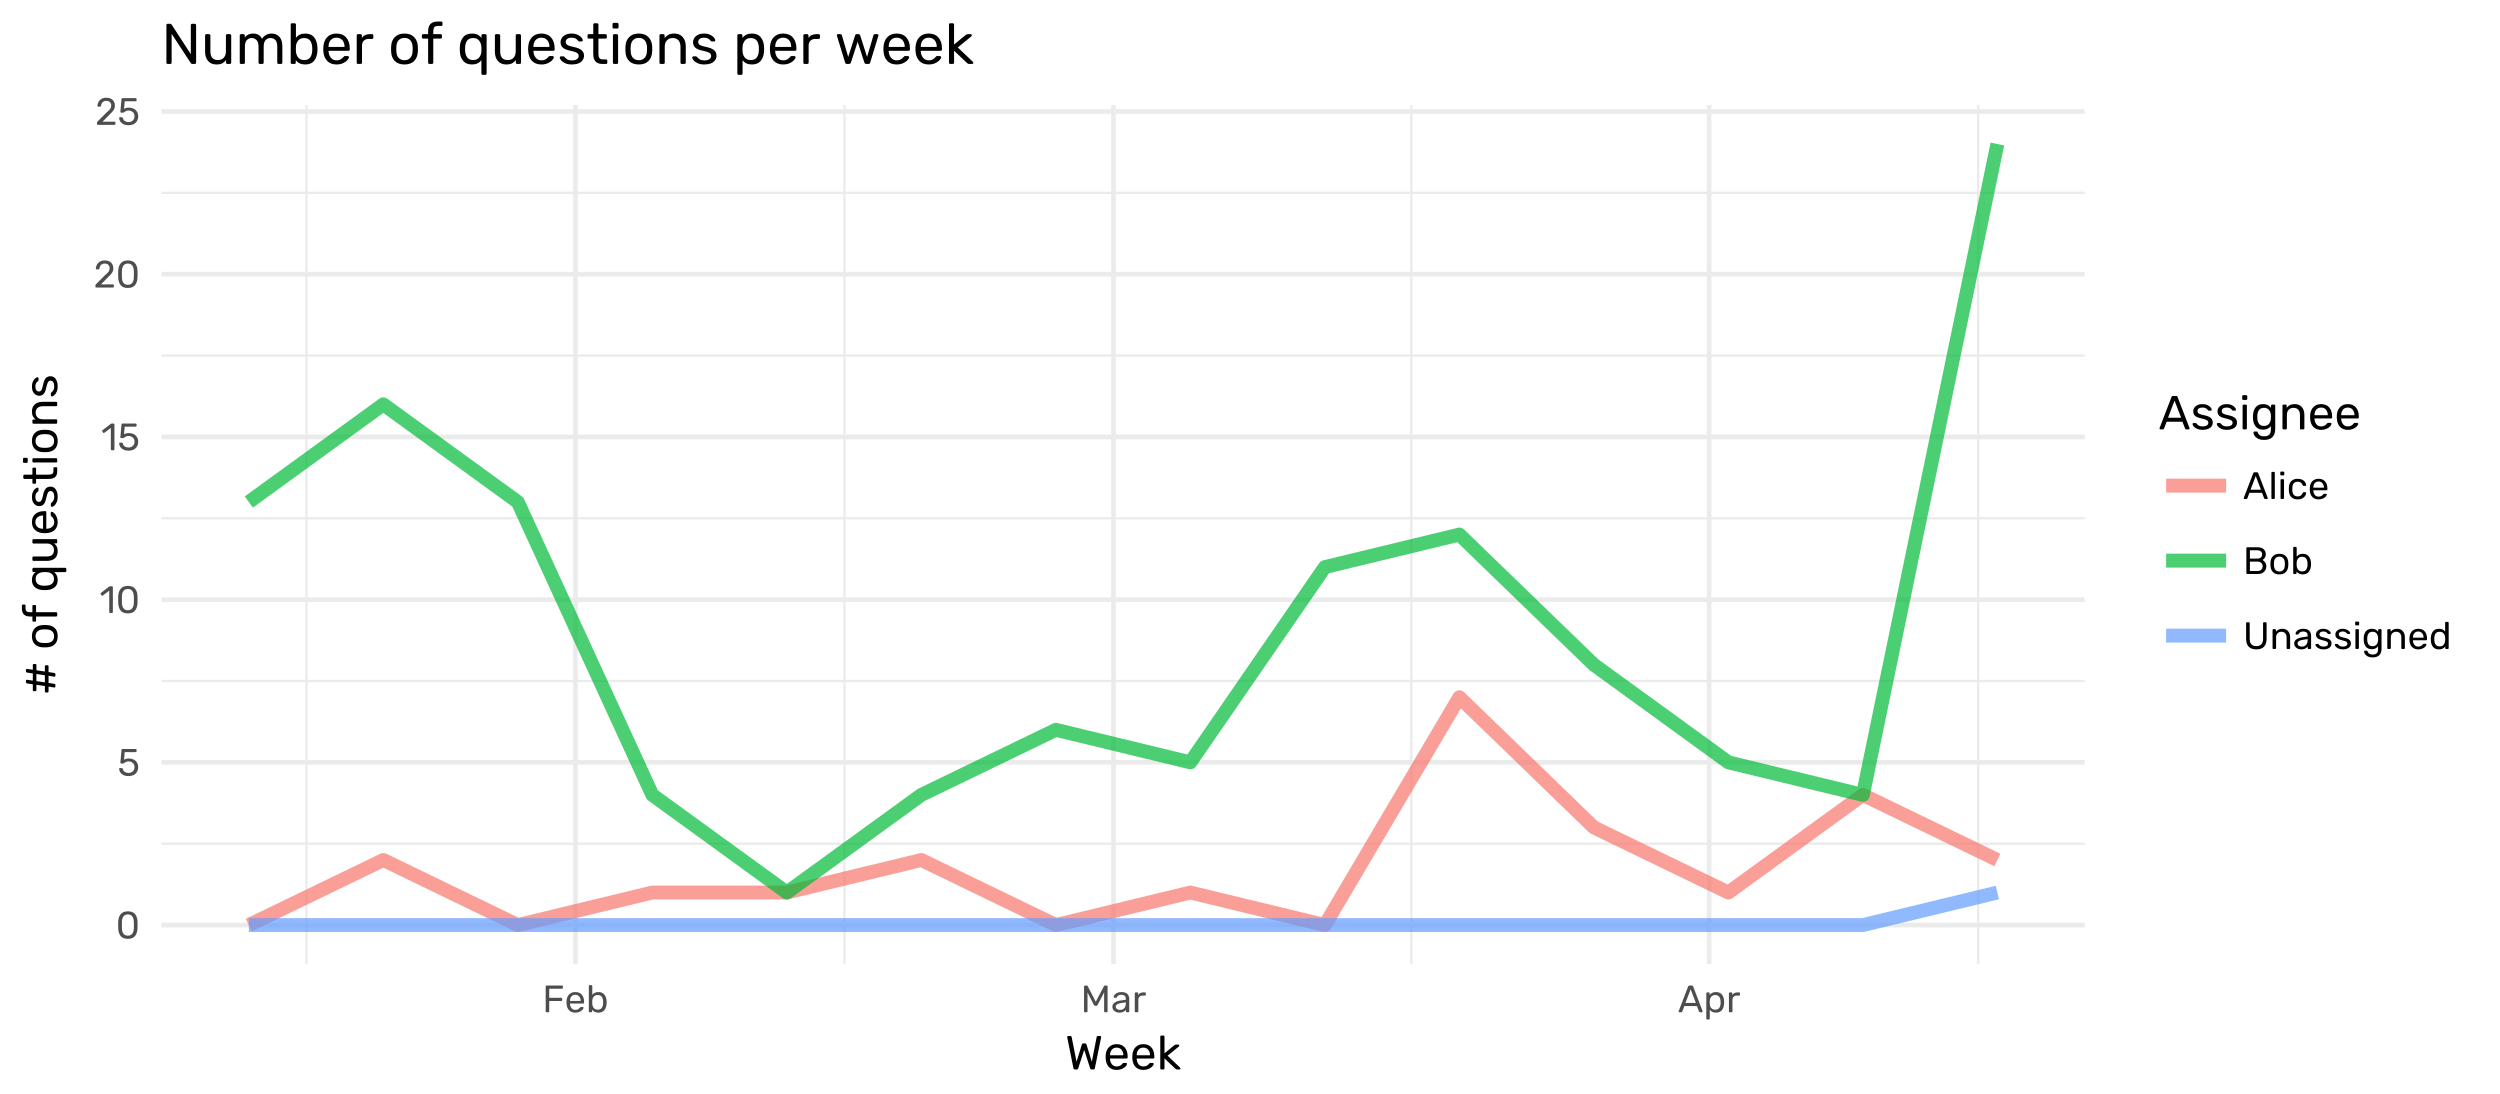 <?xml version="1.0" encoding="UTF-8"?>
<svg xmlns="http://www.w3.org/2000/svg" xmlns:xlink="http://www.w3.org/1999/xlink" width="576pt" height="252pt" viewBox="0 0 576 252" version="1.1">
<defs>
<g>
<symbol overflow="visible" id="glyph0-0">
<path style="stroke:none;" d=""/>
</symbol>
<symbol overflow="visible" id="glyph0-1">
<path style="stroke:none;" d="M 2.781 0.094 C 2.02 0.094 1.461 -0.125 1.109 -0.562 C 0.766 -1.008 0.582 -1.594 0.562 -2.312 L 0.547 -3.062 L 0.562 -3.859 C 0.582 -4.566 0.77 -5.141 1.125 -5.578 C 1.477 -6.023 2.031 -6.25 2.781 -6.25 C 3.539 -6.25 4.098 -6.023 4.453 -5.578 C 4.805 -5.141 4.988 -4.566 5 -3.859 C 5.008 -3.691 5.016 -3.426 5.016 -3.062 C 5.016 -2.719 5.008 -2.469 5 -2.312 C 4.977 -1.594 4.789 -1.008 4.438 -0.562 C 4.094 -0.125 3.539 0.094 2.781 0.094 Z M 2.781 -0.641 C 3.227 -0.641 3.566 -0.789 3.797 -1.094 C 4.023 -1.395 4.145 -1.816 4.156 -2.359 C 4.164 -2.523 4.172 -2.77 4.172 -3.094 C 4.172 -3.414 4.164 -3.656 4.156 -3.812 C 4.145 -4.352 4.023 -4.773 3.797 -5.078 C 3.566 -5.379 3.227 -5.531 2.781 -5.531 C 2.332 -5.531 1.992 -5.379 1.766 -5.078 C 1.535 -4.773 1.414 -4.352 1.406 -3.812 L 1.406 -2.359 C 1.414 -1.816 1.535 -1.395 1.766 -1.094 C 1.992 -0.789 2.332 -0.641 2.781 -0.641 Z M 2.781 -0.641 "/>
</symbol>
<symbol overflow="visible" id="glyph0-2">
<path style="stroke:none;" d="M 2.562 0.094 C 2.125 0.094 1.742 0.016 1.422 -0.141 C 1.098 -0.305 0.848 -0.516 0.672 -0.766 C 0.504 -1.023 0.414 -1.301 0.406 -1.594 L 0.406 -1.609 C 0.406 -1.66 0.422 -1.695 0.453 -1.719 C 0.492 -1.75 0.535 -1.766 0.578 -1.766 L 1.016 -1.766 C 1.141 -1.766 1.219 -1.703 1.25 -1.578 C 1.332 -1.254 1.492 -1.016 1.734 -0.859 C 1.973 -0.711 2.25 -0.641 2.562 -0.641 C 2.957 -0.641 3.285 -0.758 3.547 -1 C 3.816 -1.238 3.953 -1.57 3.953 -2 C 3.953 -2.395 3.816 -2.707 3.547 -2.938 C 3.285 -3.176 2.957 -3.297 2.562 -3.297 C 2.352 -3.297 2.18 -3.266 2.047 -3.203 C 1.922 -3.148 1.789 -3.078 1.656 -2.984 C 1.582 -2.922 1.52 -2.875 1.469 -2.844 C 1.414 -2.82 1.359 -2.812 1.297 -2.812 L 0.875 -2.812 C 0.82 -2.812 0.773 -2.828 0.734 -2.859 C 0.691 -2.898 0.676 -2.953 0.688 -3.016 L 0.953 -5.938 C 0.973 -6.082 1.047 -6.156 1.172 -6.156 L 4.219 -6.156 C 4.281 -6.156 4.328 -6.133 4.359 -6.094 C 4.398 -6.062 4.422 -6.016 4.422 -5.953 L 4.422 -5.625 C 4.422 -5.57 4.398 -5.523 4.359 -5.484 C 4.328 -5.453 4.281 -5.438 4.219 -5.438 L 1.688 -5.438 L 1.531 -3.672 C 1.812 -3.867 2.191 -3.969 2.672 -3.969 C 3.055 -3.969 3.41 -3.891 3.734 -3.734 C 4.055 -3.578 4.312 -3.348 4.5 -3.047 C 4.695 -2.754 4.797 -2.398 4.797 -1.984 C 4.797 -1.555 4.695 -1.18 4.5 -0.859 C 4.312 -0.547 4.047 -0.305 3.703 -0.141 C 3.367 0.016 2.988 0.094 2.562 0.094 Z M 2.562 0.094 "/>
</symbol>
<symbol overflow="visible" id="glyph0-3">
<path style="stroke:none;" d="M 2.422 0 C 2.367 0 2.32 -0.016 2.281 -0.047 C 2.25 -0.086 2.234 -0.141 2.234 -0.203 L 2.234 -5.156 L 0.75 -4.031 C 0.707 -3.988 0.664 -3.969 0.625 -3.969 C 0.57 -3.969 0.52 -4 0.469 -4.062 L 0.266 -4.344 C 0.234 -4.383 0.219 -4.422 0.219 -4.453 C 0.219 -4.523 0.25 -4.582 0.312 -4.625 L 2.219 -6.094 C 2.281 -6.133 2.359 -6.156 2.453 -6.156 L 2.859 -6.156 C 2.922 -6.156 2.969 -6.133 3 -6.094 C 3.039 -6.062 3.062 -6.016 3.062 -5.953 L 3.062 -0.203 C 3.062 -0.141 3.039 -0.086 3 -0.047 C 2.969 -0.016 2.922 0 2.859 0 Z M 2.422 0 "/>
</symbol>
<symbol overflow="visible" id="glyph0-4">
<path style="stroke:none;" d="M 0.641 0 C 0.578 0 0.523 -0.016 0.484 -0.047 C 0.453 -0.086 0.438 -0.141 0.438 -0.203 L 0.438 -0.469 C 0.438 -0.602 0.508 -0.734 0.656 -0.859 L 2.562 -2.766 C 3 -3.129 3.301 -3.426 3.469 -3.656 C 3.633 -3.895 3.719 -4.148 3.719 -4.422 C 3.719 -4.766 3.617 -5.035 3.422 -5.234 C 3.223 -5.43 2.941 -5.531 2.578 -5.531 C 2.223 -5.531 1.941 -5.426 1.734 -5.219 C 1.535 -5.008 1.41 -4.734 1.359 -4.391 C 1.348 -4.328 1.316 -4.273 1.266 -4.234 C 1.223 -4.203 1.18 -4.188 1.141 -4.188 L 0.719 -4.188 C 0.664 -4.188 0.617 -4.203 0.578 -4.234 C 0.547 -4.273 0.531 -4.316 0.531 -4.359 C 0.539 -4.672 0.625 -4.973 0.781 -5.266 C 0.938 -5.555 1.164 -5.789 1.469 -5.969 C 1.77 -6.156 2.141 -6.25 2.578 -6.25 C 3.234 -6.25 3.727 -6.078 4.062 -5.734 C 4.395 -5.391 4.562 -4.957 4.562 -4.438 C 4.562 -4.062 4.469 -3.723 4.281 -3.422 C 4.102 -3.129 3.828 -2.82 3.453 -2.5 L 1.719 -0.734 L 4.484 -0.734 C 4.547 -0.734 4.594 -0.719 4.625 -0.688 C 4.664 -0.656 4.688 -0.602 4.688 -0.531 L 4.688 -0.203 C 4.688 -0.141 4.664 -0.086 4.625 -0.047 C 4.594 -0.016 4.547 0 4.484 0 Z M 0.641 0 "/>
</symbol>
<symbol overflow="visible" id="glyph0-5">
<path style="stroke:none;" d="M 0.969 0 C 0.906 0 0.859 -0.016 0.828 -0.047 C 0.797 -0.086 0.781 -0.141 0.781 -0.203 L 0.781 -5.953 C 0.781 -6.016 0.797 -6.062 0.828 -6.094 C 0.859 -6.133 0.906 -6.156 0.969 -6.156 L 4.547 -6.156 C 4.609 -6.156 4.656 -6.133 4.688 -6.094 C 4.727 -6.062 4.75 -6.016 4.75 -5.953 L 4.75 -5.625 C 4.75 -5.562 4.727 -5.508 4.688 -5.469 C 4.656 -5.438 4.609 -5.422 4.547 -5.422 L 1.594 -5.422 L 1.594 -3.328 L 4.359 -3.328 C 4.422 -3.328 4.473 -3.305 4.516 -3.266 C 4.555 -3.234 4.578 -3.188 4.578 -3.125 L 4.578 -2.797 C 4.578 -2.734 4.555 -2.68 4.516 -2.641 C 4.473 -2.609 4.422 -2.594 4.359 -2.594 L 1.594 -2.594 L 1.594 -0.203 C 1.594 -0.141 1.57 -0.086 1.531 -0.047 C 1.488 -0.016 1.438 0 1.375 0 Z M 0.969 0 "/>
</symbol>
<symbol overflow="visible" id="glyph0-6">
<path style="stroke:none;" d="M 2.469 0.094 C 1.875 0.094 1.395 -0.094 1.031 -0.469 C 0.676 -0.844 0.484 -1.352 0.453 -2 L 0.438 -2.297 L 0.453 -2.594 C 0.484 -3.219 0.676 -3.719 1.031 -4.094 C 1.395 -4.469 1.875 -4.656 2.469 -4.656 C 3.113 -4.656 3.613 -4.453 3.969 -4.047 C 4.32 -3.641 4.5 -3.082 4.5 -2.375 L 4.5 -2.219 C 4.5 -2.156 4.477 -2.102 4.438 -2.062 C 4.406 -2.031 4.359 -2.016 4.297 -2.016 L 1.25 -2.016 L 1.25 -1.938 C 1.27 -1.551 1.383 -1.223 1.594 -0.953 C 1.812 -0.68 2.102 -0.547 2.469 -0.547 C 2.738 -0.547 2.957 -0.598 3.125 -0.703 C 3.301 -0.816 3.438 -0.938 3.531 -1.062 C 3.582 -1.125 3.617 -1.16 3.641 -1.172 C 3.672 -1.191 3.723 -1.203 3.797 -1.203 L 4.188 -1.203 C 4.238 -1.203 4.281 -1.188 4.312 -1.156 C 4.352 -1.133 4.375 -1.098 4.375 -1.047 C 4.375 -0.922 4.297 -0.766 4.141 -0.578 C 3.984 -0.398 3.758 -0.242 3.469 -0.109 C 3.176 0.023 2.844 0.094 2.469 0.094 Z M 3.703 -2.609 L 3.703 -2.641 C 3.703 -3.047 3.586 -3.379 3.359 -3.641 C 3.141 -3.898 2.844 -4.031 2.469 -4.031 C 2.094 -4.031 1.797 -3.898 1.578 -3.641 C 1.359 -3.379 1.25 -3.047 1.25 -2.641 L 1.25 -2.609 Z M 3.703 -2.609 "/>
</symbol>
<symbol overflow="visible" id="glyph0-7">
<path style="stroke:none;" d="M 2.891 0.094 C 2.254 0.094 1.77 -0.129 1.438 -0.578 L 1.438 -0.203 C 1.438 -0.141 1.414 -0.086 1.375 -0.047 C 1.344 -0.016 1.297 0 1.234 0 L 0.875 0 C 0.812 0 0.758 -0.016 0.719 -0.047 C 0.688 -0.086 0.672 -0.141 0.672 -0.203 L 0.672 -6.047 C 0.672 -6.109 0.688 -6.156 0.719 -6.188 C 0.758 -6.227 0.812 -6.25 0.875 -6.25 L 1.266 -6.25 C 1.328 -6.25 1.375 -6.227 1.406 -6.188 C 1.445 -6.145 1.469 -6.098 1.469 -6.047 L 1.469 -4.016 C 1.801 -4.441 2.273 -4.656 2.891 -4.656 C 3.504 -4.656 3.961 -4.453 4.266 -4.047 C 4.578 -3.648 4.742 -3.148 4.766 -2.547 C 4.773 -2.484 4.781 -2.395 4.781 -2.281 C 4.781 -2.176 4.773 -2.086 4.766 -2.016 C 4.742 -1.422 4.578 -0.922 4.266 -0.516 C 3.961 -0.109 3.504 0.094 2.891 0.094 Z M 2.734 -0.594 C 3.148 -0.594 3.453 -0.723 3.641 -0.984 C 3.836 -1.254 3.945 -1.602 3.969 -2.031 C 3.969 -2.094 3.969 -2.176 3.969 -2.281 C 3.969 -3.406 3.555 -3.969 2.734 -3.969 C 2.328 -3.969 2.016 -3.836 1.797 -3.578 C 1.586 -3.316 1.477 -3.008 1.469 -2.656 C 1.457 -2.594 1.453 -2.477 1.453 -2.312 C 1.453 -2.156 1.457 -2.047 1.469 -1.984 C 1.477 -1.609 1.586 -1.281 1.797 -1 C 2.004 -0.727 2.316 -0.594 2.734 -0.594 Z M 2.734 -0.594 "/>
</symbol>
<symbol overflow="visible" id="glyph0-8">
<path style="stroke:none;" d="M 0.969 0 C 0.914 0 0.867 -0.016 0.828 -0.047 C 0.797 -0.086 0.781 -0.141 0.781 -0.203 L 0.781 -5.953 C 0.781 -6.016 0.797 -6.062 0.828 -6.094 C 0.859 -6.133 0.906 -6.156 0.969 -6.156 L 1.391 -6.156 C 1.492 -6.156 1.566 -6.113 1.609 -6.031 L 3.484 -2.422 L 5.375 -6.031 C 5.414 -6.113 5.488 -6.156 5.594 -6.156 L 6 -6.156 C 6.062 -6.156 6.109 -6.133 6.141 -6.094 C 6.18 -6.062 6.203 -6.016 6.203 -5.953 L 6.203 -0.203 C 6.203 -0.141 6.18 -0.086 6.141 -0.047 C 6.109 -0.016 6.062 0 6 0 L 5.594 0 C 5.531 0 5.484 -0.016 5.453 -0.047 C 5.422 -0.086 5.406 -0.141 5.406 -0.203 L 5.406 -4.578 L 3.891 -1.656 C 3.836 -1.539 3.742 -1.484 3.609 -1.484 L 3.359 -1.484 C 3.234 -1.484 3.133 -1.539 3.062 -1.656 L 1.578 -4.578 L 1.578 -0.203 C 1.578 -0.141 1.555 -0.086 1.516 -0.047 C 1.473 -0.016 1.426 0 1.375 0 Z M 0.969 0 "/>
</symbol>
<symbol overflow="visible" id="glyph0-9">
<path style="stroke:none;" d="M 1.922 0.094 C 1.641 0.094 1.375 0.035 1.125 -0.078 C 0.883 -0.203 0.691 -0.363 0.547 -0.562 C 0.398 -0.77 0.328 -0.992 0.328 -1.234 C 0.328 -1.629 0.484 -1.945 0.797 -2.188 C 1.117 -2.438 1.555 -2.602 2.109 -2.688 L 3.422 -2.875 L 3.422 -3.125 C 3.422 -3.727 3.07 -4.031 2.375 -4.031 C 2.102 -4.031 1.883 -3.973 1.719 -3.859 C 1.562 -3.754 1.441 -3.629 1.359 -3.484 C 1.336 -3.422 1.312 -3.379 1.281 -3.359 C 1.258 -3.336 1.223 -3.328 1.172 -3.328 L 0.828 -3.328 C 0.773 -3.328 0.727 -3.348 0.688 -3.391 C 0.656 -3.43 0.641 -3.477 0.641 -3.531 C 0.641 -3.664 0.703 -3.82 0.828 -4 C 0.953 -4.176 1.145 -4.328 1.406 -4.453 C 1.676 -4.586 2.004 -4.656 2.391 -4.656 C 3.047 -4.656 3.516 -4.504 3.797 -4.203 C 4.078 -3.898 4.219 -3.52 4.219 -3.062 L 4.219 -0.203 C 4.219 -0.141 4.195 -0.086 4.156 -0.047 C 4.125 -0.016 4.078 0 4.016 0 L 3.641 0 C 3.578 0 3.523 -0.016 3.484 -0.047 C 3.453 -0.086 3.438 -0.141 3.438 -0.203 L 3.438 -0.594 C 3.312 -0.395 3.125 -0.227 2.875 -0.094 C 2.625 0.031 2.305 0.094 1.922 0.094 Z M 2.109 -0.547 C 2.492 -0.547 2.805 -0.672 3.047 -0.922 C 3.297 -1.18 3.422 -1.551 3.422 -2.031 L 3.422 -2.281 L 2.391 -2.125 C 1.973 -2.07 1.656 -1.973 1.438 -1.828 C 1.219 -1.691 1.109 -1.516 1.109 -1.297 C 1.109 -1.055 1.207 -0.867 1.406 -0.734 C 1.602 -0.609 1.836 -0.547 2.109 -0.547 Z M 2.109 -0.547 "/>
</symbol>
<symbol overflow="visible" id="glyph0-10">
<path style="stroke:none;" d="M 0.859 0 C 0.805 0 0.758 -0.016 0.719 -0.047 C 0.676 -0.086 0.656 -0.141 0.656 -0.203 L 0.656 -4.359 C 0.656 -4.422 0.676 -4.473 0.719 -4.516 C 0.758 -4.555 0.805 -4.578 0.859 -4.578 L 1.234 -4.578 C 1.297 -4.578 1.344 -4.555 1.375 -4.516 C 1.414 -4.473 1.438 -4.422 1.438 -4.359 L 1.438 -3.969 C 1.676 -4.375 2.086 -4.578 2.672 -4.578 L 3.016 -4.578 C 3.078 -4.578 3.125 -4.555 3.156 -4.516 C 3.188 -4.484 3.203 -4.438 3.203 -4.375 L 3.203 -4.047 C 3.203 -3.984 3.188 -3.93 3.156 -3.891 C 3.125 -3.859 3.078 -3.844 3.016 -3.844 L 2.5 -3.844 C 2.176 -3.844 1.922 -3.75 1.734 -3.562 C 1.555 -3.375 1.469 -3.117 1.469 -2.797 L 1.469 -0.203 C 1.469 -0.141 1.445 -0.086 1.406 -0.047 C 1.363 -0.016 1.316 0 1.266 0 Z M 0.859 0 "/>
</symbol>
<symbol overflow="visible" id="glyph0-11">
<path style="stroke:none;" d="M 0.359 0 C 0.305 0 0.258 -0.016 0.219 -0.047 C 0.188 -0.086 0.172 -0.129 0.172 -0.172 L 0.188 -0.266 L 2.375 -5.969 C 2.426 -6.094 2.52 -6.156 2.656 -6.156 L 3.219 -6.156 C 3.363 -6.156 3.457 -6.094 3.5 -5.969 L 5.688 -0.266 L 5.703 -0.172 C 5.703 -0.129 5.68 -0.086 5.641 -0.047 C 5.609 -0.016 5.566 0 5.516 0 L 5.109 0 C 5.047 0 4.992 -0.016 4.953 -0.047 C 4.922 -0.078 4.895 -0.113 4.875 -0.156 L 4.391 -1.422 L 1.484 -1.422 L 1 -0.156 C 0.945 -0.051 0.875 0 0.781 0 Z M 1.734 -2.141 L 4.141 -2.141 L 2.938 -5.297 Z M 1.734 -2.141 "/>
</symbol>
<symbol overflow="visible" id="glyph0-12">
<path style="stroke:none;" d="M 0.875 1.672 C 0.812 1.672 0.758 1.648 0.719 1.609 C 0.688 1.578 0.672 1.531 0.672 1.469 L 0.672 -4.375 C 0.672 -4.438 0.688 -4.484 0.719 -4.516 C 0.758 -4.555 0.812 -4.578 0.875 -4.578 L 1.234 -4.578 C 1.305 -4.578 1.359 -4.555 1.391 -4.516 C 1.422 -4.484 1.438 -4.438 1.438 -4.375 L 1.438 -3.984 C 1.781 -4.43 2.266 -4.656 2.891 -4.656 C 3.504 -4.656 3.961 -4.461 4.266 -4.078 C 4.578 -3.691 4.742 -3.195 4.766 -2.594 C 4.773 -2.52 4.781 -2.414 4.781 -2.281 C 4.781 -2.145 4.773 -2.047 4.766 -1.984 C 4.742 -1.391 4.578 -0.895 4.266 -0.5 C 3.961 -0.102 3.504 0.094 2.891 0.094 C 2.266 0.094 1.789 -0.129 1.469 -0.578 L 1.469 1.469 C 1.469 1.531 1.445 1.578 1.406 1.609 C 1.375 1.648 1.328 1.672 1.266 1.672 Z M 2.734 -0.594 C 3.148 -0.594 3.453 -0.723 3.641 -0.984 C 3.836 -1.254 3.945 -1.602 3.969 -2.031 C 3.969 -2.094 3.969 -2.176 3.969 -2.281 C 3.969 -3.406 3.555 -3.969 2.734 -3.969 C 2.316 -3.969 2.004 -3.832 1.797 -3.562 C 1.586 -3.289 1.477 -2.973 1.469 -2.609 C 1.457 -2.535 1.453 -2.422 1.453 -2.266 C 1.453 -2.098 1.457 -1.984 1.469 -1.922 C 1.477 -1.555 1.586 -1.242 1.797 -0.984 C 2.016 -0.723 2.328 -0.594 2.734 -0.594 Z M 2.734 -0.594 "/>
</symbol>
<symbol overflow="visible" id="glyph0-13">
<path style="stroke:none;" d="M 0.875 0 C 0.812 0 0.758 -0.016 0.719 -0.047 C 0.688 -0.086 0.672 -0.141 0.672 -0.203 L 0.672 -6.047 C 0.672 -6.109 0.688 -6.156 0.719 -6.188 C 0.758 -6.227 0.812 -6.25 0.875 -6.25 L 1.266 -6.25 C 1.316 -6.25 1.359 -6.227 1.391 -6.188 C 1.43 -6.145 1.453 -6.098 1.453 -6.047 L 1.453 -0.203 C 1.453 -0.141 1.43 -0.086 1.391 -0.047 C 1.359 -0.016 1.316 0 1.266 0 Z M 0.875 0 "/>
</symbol>
<symbol overflow="visible" id="glyph0-14">
<path style="stroke:none;" d="M 0.797 -5.438 C 0.734 -5.438 0.68 -5.453 0.641 -5.484 C 0.609 -5.523 0.594 -5.578 0.594 -5.641 L 0.594 -6.094 C 0.594 -6.156 0.609 -6.207 0.641 -6.25 C 0.68 -6.289 0.734 -6.312 0.797 -6.312 L 1.312 -6.312 C 1.375 -6.312 1.422 -6.289 1.453 -6.25 C 1.492 -6.207 1.516 -6.156 1.516 -6.094 L 1.516 -5.641 C 1.516 -5.578 1.492 -5.523 1.453 -5.484 C 1.422 -5.453 1.375 -5.438 1.312 -5.438 Z M 0.859 0 C 0.805 0 0.758 -0.016 0.719 -0.047 C 0.676 -0.086 0.656 -0.141 0.656 -0.203 L 0.656 -4.375 C 0.656 -4.426 0.676 -4.473 0.719 -4.516 C 0.758 -4.555 0.805 -4.578 0.859 -4.578 L 1.25 -4.578 C 1.312 -4.578 1.359 -4.555 1.391 -4.516 C 1.43 -4.473 1.453 -4.426 1.453 -4.375 L 1.453 -0.203 C 1.453 -0.141 1.43 -0.086 1.391 -0.047 C 1.359 -0.016 1.312 0 1.25 0 Z M 0.859 0 "/>
</symbol>
<symbol overflow="visible" id="glyph0-15">
<path style="stroke:none;" d="M 2.484 0.094 C 1.859 0.094 1.367 -0.082 1.016 -0.438 C 0.672 -0.789 0.488 -1.289 0.469 -1.938 L 0.453 -2.281 L 0.469 -2.641 C 0.488 -3.273 0.672 -3.77 1.016 -4.125 C 1.367 -4.477 1.859 -4.656 2.484 -4.656 C 2.91 -4.656 3.27 -4.582 3.562 -4.438 C 3.852 -4.289 4.066 -4.102 4.203 -3.875 C 4.348 -3.656 4.426 -3.43 4.438 -3.203 C 4.445 -3.148 4.426 -3.102 4.375 -3.062 C 4.332 -3.031 4.285 -3.016 4.234 -3.016 L 3.859 -3.016 C 3.797 -3.016 3.75 -3.023 3.719 -3.047 C 3.688 -3.078 3.66 -3.125 3.641 -3.188 C 3.523 -3.477 3.375 -3.68 3.188 -3.797 C 3.008 -3.922 2.781 -3.984 2.5 -3.984 C 2.125 -3.984 1.828 -3.867 1.609 -3.641 C 1.398 -3.41 1.285 -3.062 1.266 -2.594 L 1.266 -1.984 C 1.285 -1.516 1.398 -1.164 1.609 -0.938 C 1.828 -0.707 2.125 -0.594 2.5 -0.594 C 2.781 -0.594 3.008 -0.648 3.188 -0.766 C 3.375 -0.891 3.523 -1.094 3.641 -1.375 C 3.66 -1.445 3.688 -1.492 3.719 -1.516 C 3.75 -1.547 3.797 -1.562 3.859 -1.562 L 4.234 -1.562 C 4.285 -1.562 4.332 -1.539 4.375 -1.5 C 4.426 -1.457 4.445 -1.41 4.438 -1.359 C 4.426 -1.141 4.348 -0.922 4.203 -0.703 C 4.066 -0.484 3.852 -0.297 3.562 -0.141 C 3.27 0.016 2.91 0.094 2.484 0.094 Z M 2.484 0.094 "/>
</symbol>
<symbol overflow="visible" id="glyph0-16">
<path style="stroke:none;" d="M 0.969 0 C 0.906 0 0.859 -0.016 0.828 -0.047 C 0.797 -0.086 0.781 -0.141 0.781 -0.203 L 0.781 -5.953 C 0.781 -6.016 0.797 -6.062 0.828 -6.094 C 0.859 -6.133 0.906 -6.156 0.969 -6.156 L 3.375 -6.156 C 3.988 -6.156 4.453 -6.004 4.766 -5.703 C 5.086 -5.41 5.25 -5.023 5.25 -4.547 C 5.25 -4.211 5.172 -3.938 5.016 -3.719 C 4.867 -3.5 4.691 -3.336 4.484 -3.234 C 4.734 -3.109 4.941 -2.914 5.109 -2.656 C 5.285 -2.406 5.375 -2.113 5.375 -1.781 C 5.375 -1.445 5.297 -1.145 5.141 -0.875 C 4.992 -0.602 4.773 -0.391 4.484 -0.234 C 4.191 -0.078 3.844 0 3.438 0 Z M 3.234 -3.547 C 3.617 -3.547 3.91 -3.629 4.109 -3.797 C 4.305 -3.973 4.406 -4.219 4.406 -4.531 C 4.406 -4.832 4.305 -5.062 4.109 -5.219 C 3.91 -5.383 3.617 -5.469 3.234 -5.469 L 1.594 -5.469 L 1.594 -3.547 Z M 3.328 -0.688 C 3.703 -0.688 3.992 -0.785 4.203 -0.984 C 4.422 -1.191 4.531 -1.457 4.531 -1.781 C 4.531 -2.102 4.422 -2.363 4.203 -2.562 C 3.992 -2.758 3.703 -2.859 3.328 -2.859 L 1.594 -2.859 L 1.594 -0.688 Z M 3.328 -0.688 "/>
</symbol>
<symbol overflow="visible" id="glyph0-17">
<path style="stroke:none;" d="M 2.516 0.094 C 1.867 0.094 1.367 -0.086 1.016 -0.453 C 0.672 -0.816 0.488 -1.301 0.469 -1.906 L 0.453 -2.281 L 0.469 -2.672 C 0.488 -3.273 0.676 -3.754 1.031 -4.109 C 1.383 -4.473 1.879 -4.656 2.516 -4.656 C 3.148 -4.656 3.645 -4.473 4 -4.109 C 4.352 -3.754 4.539 -3.273 4.562 -2.672 C 4.57 -2.535 4.578 -2.406 4.578 -2.281 C 4.578 -2.164 4.57 -2.039 4.562 -1.906 C 4.539 -1.301 4.352 -0.816 4 -0.453 C 3.656 -0.086 3.16 0.094 2.516 0.094 Z M 2.516 -0.578 C 2.891 -0.578 3.188 -0.691 3.406 -0.922 C 3.625 -1.16 3.742 -1.504 3.766 -1.953 C 3.773 -2.016 3.781 -2.125 3.781 -2.281 C 3.781 -2.445 3.773 -2.562 3.766 -2.625 C 3.742 -3.07 3.625 -3.41 3.406 -3.641 C 3.188 -3.879 2.891 -4 2.516 -4 C 2.141 -4 1.844 -3.879 1.625 -3.641 C 1.406 -3.41 1.285 -3.07 1.266 -2.625 L 1.266 -1.953 C 1.285 -1.504 1.406 -1.16 1.625 -0.922 C 1.844 -0.691 2.141 -0.578 2.516 -0.578 Z M 2.516 -0.578 "/>
</symbol>
<symbol overflow="visible" id="glyph0-18">
<path style="stroke:none;" d="M 3.094 0.094 C 2.332 0.094 1.742 -0.109 1.328 -0.516 C 0.922 -0.93 0.719 -1.551 0.719 -2.375 L 0.719 -5.953 C 0.719 -6.016 0.734 -6.062 0.766 -6.094 C 0.805 -6.133 0.859 -6.156 0.922 -6.156 L 1.344 -6.156 C 1.406 -6.156 1.453 -6.133 1.484 -6.094 C 1.523 -6.062 1.547 -6.016 1.547 -5.953 L 1.547 -2.359 C 1.547 -1.785 1.676 -1.359 1.938 -1.078 C 2.207 -0.797 2.594 -0.656 3.094 -0.656 C 3.57 -0.656 3.945 -0.797 4.219 -1.078 C 4.488 -1.359 4.625 -1.785 4.625 -2.359 L 4.625 -5.953 C 4.625 -6.016 4.641 -6.062 4.672 -6.094 C 4.703 -6.133 4.754 -6.156 4.828 -6.156 L 5.25 -6.156 C 5.301 -6.156 5.344 -6.133 5.375 -6.094 C 5.414 -6.062 5.438 -6.016 5.438 -5.953 L 5.438 -2.375 C 5.438 -1.551 5.234 -0.93 4.828 -0.516 C 4.422 -0.109 3.844 0.094 3.094 0.094 Z M 3.094 0.094 "/>
</symbol>
<symbol overflow="visible" id="glyph0-19">
<path style="stroke:none;" d="M 0.859 0 C 0.805 0 0.758 -0.016 0.719 -0.047 C 0.676 -0.086 0.656 -0.141 0.656 -0.203 L 0.656 -4.375 C 0.656 -4.426 0.676 -4.473 0.719 -4.516 C 0.758 -4.555 0.805 -4.578 0.859 -4.578 L 1.234 -4.578 C 1.305 -4.578 1.359 -4.555 1.391 -4.516 C 1.422 -4.484 1.438 -4.438 1.438 -4.375 L 1.438 -3.984 C 1.613 -4.203 1.816 -4.367 2.047 -4.484 C 2.285 -4.598 2.578 -4.656 2.922 -4.656 C 3.484 -4.656 3.922 -4.473 4.234 -4.109 C 4.547 -3.754 4.703 -3.281 4.703 -2.688 L 4.703 -0.203 C 4.703 -0.141 4.68 -0.086 4.641 -0.047 C 4.598 -0.016 4.551 0 4.5 0 L 4.094 0 C 4.031 0 3.977 -0.016 3.938 -0.047 C 3.906 -0.086 3.891 -0.141 3.891 -0.203 L 3.891 -2.641 C 3.891 -3.055 3.785 -3.379 3.578 -3.609 C 3.367 -3.848 3.078 -3.969 2.703 -3.969 C 2.328 -3.969 2.023 -3.848 1.797 -3.609 C 1.578 -3.379 1.469 -3.055 1.469 -2.641 L 1.469 -0.203 C 1.469 -0.141 1.445 -0.086 1.406 -0.047 C 1.375 -0.016 1.328 0 1.266 0 Z M 0.859 0 "/>
</symbol>
<symbol overflow="visible" id="glyph0-20">
<path style="stroke:none;" d="M 2.219 0.094 C 1.82 0.094 1.484 0.023 1.203 -0.109 C 0.922 -0.242 0.711 -0.395 0.578 -0.562 C 0.441 -0.727 0.375 -0.867 0.375 -0.984 C 0.375 -1.047 0.395 -1.094 0.438 -1.125 C 0.477 -1.156 0.523 -1.172 0.578 -1.172 L 0.938 -1.172 C 0.977 -1.172 1.008 -1.164 1.031 -1.156 C 1.051 -1.145 1.078 -1.117 1.109 -1.078 C 1.242 -0.91 1.395 -0.781 1.562 -0.688 C 1.727 -0.594 1.953 -0.547 2.234 -0.547 C 2.547 -0.547 2.797 -0.602 2.984 -0.719 C 3.18 -0.832 3.281 -1.004 3.281 -1.234 C 3.281 -1.379 3.238 -1.492 3.156 -1.578 C 3.07 -1.672 2.938 -1.75 2.75 -1.812 C 2.562 -1.883 2.281 -1.961 1.906 -2.047 C 1.395 -2.16 1.031 -2.32 0.812 -2.531 C 0.602 -2.738 0.5 -3.016 0.5 -3.359 C 0.5 -3.566 0.562 -3.77 0.688 -3.969 C 0.82 -4.176 1.016 -4.344 1.266 -4.469 C 1.523 -4.594 1.832 -4.656 2.188 -4.656 C 2.551 -4.656 2.863 -4.594 3.125 -4.469 C 3.383 -4.352 3.582 -4.211 3.719 -4.047 C 3.852 -3.879 3.922 -3.742 3.922 -3.641 C 3.922 -3.578 3.898 -3.531 3.859 -3.5 C 3.816 -3.469 3.77 -3.453 3.719 -3.453 L 3.391 -3.453 C 3.305 -3.453 3.242 -3.484 3.203 -3.547 C 3.109 -3.66 3.023 -3.742 2.953 -3.797 C 2.891 -3.859 2.789 -3.91 2.656 -3.953 C 2.531 -4.004 2.375 -4.031 2.188 -4.031 C 1.895 -4.031 1.672 -3.969 1.516 -3.844 C 1.367 -3.727 1.297 -3.57 1.297 -3.375 C 1.297 -3.25 1.328 -3.141 1.391 -3.047 C 1.453 -2.961 1.57 -2.883 1.75 -2.812 C 1.938 -2.738 2.207 -2.664 2.562 -2.594 C 3.125 -2.477 3.52 -2.312 3.75 -2.094 C 3.977 -1.875 4.094 -1.598 4.094 -1.266 C 4.094 -1.004 4.02 -0.77 3.875 -0.562 C 3.738 -0.363 3.523 -0.203 3.234 -0.078 C 2.953 0.035 2.613 0.094 2.219 0.094 Z M 2.219 0.094 "/>
</symbol>
<symbol overflow="visible" id="glyph0-21">
<path style="stroke:none;" d="M 2.516 1.938 C 2.023 1.938 1.633 1.852 1.344 1.688 C 1.051 1.52 0.844 1.332 0.719 1.125 C 0.602 0.914 0.547 0.734 0.547 0.578 C 0.547 0.523 0.566 0.477 0.609 0.438 C 0.648 0.406 0.695 0.391 0.75 0.391 L 1.141 0.391 C 1.191 0.391 1.234 0.398 1.266 0.422 C 1.297 0.453 1.328 0.504 1.359 0.578 C 1.516 1.047 1.883 1.281 2.469 1.281 C 2.906 1.281 3.227 1.188 3.438 1 C 3.656 0.812 3.766 0.477 3.766 0 L 3.766 -0.609 C 3.422 -0.172 2.945 0.047 2.344 0.047 C 1.719 0.047 1.25 -0.148 0.938 -0.547 C 0.633 -0.953 0.473 -1.457 0.453 -2.062 L 0.453 -2.547 C 0.473 -3.148 0.633 -3.648 0.938 -4.047 C 1.25 -4.453 1.719 -4.656 2.344 -4.656 C 2.957 -4.656 3.438 -4.43 3.781 -3.984 L 3.781 -4.359 C 3.781 -4.422 3.797 -4.473 3.828 -4.516 C 3.867 -4.555 3.922 -4.578 3.984 -4.578 L 4.359 -4.578 C 4.422 -4.578 4.469 -4.555 4.5 -4.516 C 4.539 -4.473 4.562 -4.422 4.562 -4.359 L 4.562 -0.094 C 4.562 1.258 3.879 1.938 2.516 1.938 Z M 2.5 -0.641 C 2.906 -0.641 3.211 -0.77 3.422 -1.031 C 3.629 -1.301 3.742 -1.625 3.766 -2 C 3.773 -2.051 3.781 -2.156 3.781 -2.312 C 3.781 -2.457 3.773 -2.555 3.766 -2.609 C 3.742 -2.984 3.629 -3.301 3.422 -3.562 C 3.211 -3.832 2.906 -3.969 2.5 -3.969 C 2.07 -3.969 1.766 -3.832 1.578 -3.562 C 1.391 -3.301 1.285 -2.961 1.266 -2.547 L 1.266 -2.078 C 1.285 -1.648 1.391 -1.301 1.578 -1.031 C 1.766 -0.77 2.07 -0.641 2.5 -0.641 Z M 2.5 -0.641 "/>
</symbol>
<symbol overflow="visible" id="glyph0-22">
<path style="stroke:none;" d="M 2.328 0.094 C 1.711 0.094 1.25 -0.102 0.938 -0.5 C 0.633 -0.906 0.473 -1.41 0.453 -2.016 L 0.438 -2.281 L 0.453 -2.547 C 0.473 -3.148 0.641 -3.648 0.953 -4.047 C 1.266 -4.453 1.723 -4.656 2.328 -4.656 C 2.941 -4.656 3.414 -4.441 3.75 -4.016 L 3.75 -6.047 C 3.75 -6.098 3.77 -6.145 3.812 -6.188 C 3.852 -6.227 3.898 -6.25 3.953 -6.25 L 4.359 -6.25 C 4.41 -6.25 4.457 -6.227 4.5 -6.188 C 4.539 -6.145 4.562 -6.098 4.562 -6.047 L 4.562 -0.203 C 4.562 -0.141 4.539 -0.086 4.5 -0.047 C 4.457 -0.016 4.41 0 4.359 0 L 3.969 0 C 3.914 0 3.867 -0.016 3.828 -0.047 C 3.797 -0.086 3.781 -0.141 3.781 -0.203 L 3.781 -0.578 C 3.445 -0.129 2.961 0.094 2.328 0.094 Z M 2.5 -0.594 C 2.906 -0.594 3.211 -0.727 3.422 -1 C 3.629 -1.281 3.738 -1.609 3.75 -1.984 C 3.758 -2.047 3.766 -2.156 3.766 -2.312 C 3.766 -2.477 3.758 -2.594 3.75 -2.656 C 3.738 -3.008 3.625 -3.316 3.406 -3.578 C 3.195 -3.836 2.895 -3.969 2.5 -3.969 C 2.07 -3.969 1.758 -3.836 1.562 -3.578 C 1.375 -3.316 1.273 -2.973 1.266 -2.547 L 1.25 -2.281 C 1.25 -1.156 1.664 -0.594 2.5 -0.594 Z M 2.5 -0.594 "/>
</symbol>
<symbol overflow="visible" id="glyph1-0">
<path style="stroke:none;" d=""/>
</symbol>
<symbol overflow="visible" id="glyph1-1">
<path style="stroke:none;" d="M 2.266 0 C 2.078 0 1.961 -0.094 1.922 -0.281 L 0.5 -7.359 L 0.484 -7.484 C 0.484 -7.535 0.504 -7.582 0.547 -7.625 C 0.586 -7.676 0.641 -7.703 0.703 -7.703 L 1.25 -7.703 C 1.395 -7.703 1.477 -7.641 1.5 -7.516 L 2.641 -1.766 L 3.859 -5.734 C 3.898 -5.91 4.016 -6 4.203 -6 L 4.594 -6 C 4.758 -6 4.875 -5.91 4.938 -5.734 L 6.156 -1.766 L 7.281 -7.516 C 7.301 -7.641 7.395 -7.703 7.562 -7.703 L 8.078 -7.703 C 8.141 -7.703 8.191 -7.676 8.234 -7.625 C 8.285 -7.582 8.312 -7.535 8.312 -7.484 C 8.312 -7.43 8.305 -7.391 8.297 -7.359 L 6.859 -0.281 C 6.828 -0.094 6.711 0 6.516 0 L 6.125 0 C 5.945 0 5.828 -0.094 5.766 -0.281 L 4.406 -4.516 L 3.031 -0.281 C 2.977 -0.094 2.859 0 2.672 0 Z M 2.266 0 "/>
</symbol>
<symbol overflow="visible" id="glyph1-2">
<path style="stroke:none;" d="M 3.094 0.109 C 2.344 0.109 1.742 -0.117 1.297 -0.578 C 0.848 -1.047 0.602 -1.688 0.562 -2.5 L 0.547 -2.875 L 0.562 -3.234 C 0.602 -4.023 0.848 -4.656 1.297 -5.125 C 1.742 -5.594 2.344 -5.828 3.094 -5.828 C 3.895 -5.828 4.516 -5.57 4.953 -5.062 C 5.398 -4.551 5.625 -3.852 5.625 -2.969 L 5.625 -2.766 C 5.625 -2.691 5.598 -2.629 5.547 -2.578 C 5.504 -2.535 5.445 -2.516 5.375 -2.516 L 1.562 -2.516 L 1.562 -2.422 C 1.582 -1.941 1.727 -1.531 2 -1.188 C 2.27 -0.852 2.629 -0.688 3.078 -0.688 C 3.422 -0.688 3.703 -0.754 3.922 -0.891 C 4.141 -1.023 4.301 -1.164 4.406 -1.312 C 4.477 -1.406 4.531 -1.457 4.562 -1.469 C 4.602 -1.488 4.664 -1.5 4.75 -1.5 L 5.234 -1.5 C 5.297 -1.5 5.352 -1.477 5.406 -1.438 C 5.457 -1.406 5.484 -1.363 5.484 -1.312 C 5.484 -1.145 5.383 -0.945 5.188 -0.719 C 4.988 -0.5 4.707 -0.305 4.344 -0.141 C 3.977 0.023 3.562 0.109 3.094 0.109 Z M 4.625 -3.266 L 4.625 -3.297 C 4.625 -3.805 4.484 -4.223 4.203 -4.547 C 3.93 -4.867 3.562 -5.031 3.094 -5.031 C 2.613 -5.031 2.238 -4.867 1.969 -4.547 C 1.695 -4.223 1.562 -3.805 1.562 -3.297 L 1.562 -3.266 Z M 4.625 -3.266 "/>
</symbol>
<symbol overflow="visible" id="glyph1-3">
<path style="stroke:none;" d="M 1.094 0 C 1.02 0 0.957 -0.02 0.906 -0.062 C 0.863 -0.113 0.844 -0.176 0.844 -0.25 L 0.844 -7.562 C 0.844 -7.633 0.863 -7.691 0.906 -7.734 C 0.957 -7.785 1.02 -7.812 1.094 -7.812 L 1.562 -7.812 C 1.633 -7.812 1.691 -7.785 1.734 -7.734 C 1.785 -7.691 1.812 -7.633 1.812 -7.562 L 1.812 -3.719 L 4.016 -5.531 C 4.129 -5.613 4.207 -5.664 4.25 -5.688 C 4.289 -5.707 4.359 -5.719 4.453 -5.719 L 5 -5.719 C 5.07 -5.719 5.125 -5.695 5.156 -5.656 C 5.195 -5.613 5.219 -5.555 5.219 -5.484 C 5.219 -5.422 5.18 -5.352 5.109 -5.281 L 2.531 -3.172 L 5.375 -0.438 C 5.457 -0.352 5.5 -0.285 5.5 -0.234 C 5.5 -0.16 5.477 -0.102 5.438 -0.062 C 5.395 -0.02 5.344 0 5.281 0 L 4.734 0 C 4.629 0 4.551 -0.008 4.5 -0.031 C 4.457 -0.051 4.391 -0.102 4.297 -0.188 L 1.812 -2.547 L 1.812 -0.25 C 1.812 -0.176 1.785 -0.113 1.734 -0.062 C 1.691 -0.02 1.633 0 1.562 0 Z M 1.094 0 "/>
</symbol>
<symbol overflow="visible" id="glyph1-4">
<path style="stroke:none;" d="M 0.438 0 C 0.383 0 0.332 -0.02 0.281 -0.062 C 0.238 -0.102 0.219 -0.156 0.219 -0.219 L 0.234 -0.344 L 2.969 -7.453 C 3.031 -7.617 3.148 -7.703 3.328 -7.703 L 4.031 -7.703 C 4.207 -7.703 4.32 -7.617 4.375 -7.453 L 7.109 -0.344 L 7.125 -0.219 C 7.125 -0.156 7.098 -0.102 7.047 -0.062 C 7.004 -0.02 6.953 0 6.891 0 L 6.375 0 C 6.301 0 6.238 -0.02 6.188 -0.062 C 6.145 -0.102 6.117 -0.145 6.109 -0.188 L 5.484 -1.766 L 1.844 -1.766 L 1.25 -0.188 C 1.188 -0.062 1.094 0 0.969 0 Z M 2.172 -2.688 L 5.188 -2.688 L 3.672 -6.641 Z M 2.172 -2.688 "/>
</symbol>
<symbol overflow="visible" id="glyph1-5">
<path style="stroke:none;" d="M 2.781 0.109 C 2.281 0.109 1.852 0.023 1.5 -0.141 C 1.156 -0.305 0.895 -0.492 0.719 -0.703 C 0.551 -0.91 0.469 -1.086 0.469 -1.234 C 0.469 -1.305 0.492 -1.363 0.547 -1.406 C 0.598 -1.445 0.656 -1.469 0.719 -1.469 L 1.172 -1.469 C 1.223 -1.469 1.258 -1.457 1.281 -1.438 C 1.301 -1.426 1.336 -1.395 1.391 -1.344 C 1.555 -1.133 1.742 -0.973 1.953 -0.859 C 2.16 -0.742 2.441 -0.688 2.797 -0.688 C 3.191 -0.688 3.508 -0.758 3.75 -0.906 C 3.988 -1.051 4.109 -1.266 4.109 -1.547 C 4.109 -1.723 4.055 -1.863 3.953 -1.969 C 3.848 -2.082 3.676 -2.18 3.438 -2.266 C 3.195 -2.359 2.844 -2.457 2.375 -2.562 C 1.738 -2.695 1.285 -2.895 1.016 -3.156 C 0.754 -3.426 0.625 -3.77 0.625 -4.188 C 0.625 -4.457 0.703 -4.719 0.859 -4.969 C 1.023 -5.227 1.266 -5.438 1.578 -5.594 C 1.898 -5.75 2.285 -5.828 2.734 -5.828 C 3.191 -5.828 3.582 -5.75 3.906 -5.594 C 4.238 -5.445 4.484 -5.27 4.641 -5.062 C 4.805 -4.852 4.891 -4.68 4.891 -4.547 C 4.891 -4.473 4.863 -4.414 4.812 -4.375 C 4.77 -4.332 4.719 -4.312 4.656 -4.312 L 4.234 -4.312 C 4.129 -4.312 4.055 -4.352 4.016 -4.438 C 3.891 -4.57 3.785 -4.676 3.703 -4.75 C 3.617 -4.832 3.492 -4.898 3.328 -4.953 C 3.172 -5.004 2.973 -5.031 2.734 -5.031 C 2.367 -5.031 2.086 -4.957 1.891 -4.812 C 1.703 -4.664 1.609 -4.469 1.609 -4.219 C 1.609 -4.062 1.648 -3.926 1.734 -3.812 C 1.816 -3.707 1.973 -3.609 2.203 -3.516 C 2.43 -3.43 2.77 -3.344 3.219 -3.25 C 3.906 -3.102 4.395 -2.895 4.688 -2.625 C 4.977 -2.352 5.125 -2.004 5.125 -1.578 C 5.125 -1.254 5.035 -0.961 4.859 -0.703 C 4.68 -0.453 4.41 -0.254 4.047 -0.109 C 3.691 0.035 3.27 0.109 2.781 0.109 Z M 2.781 0.109 "/>
</symbol>
<symbol overflow="visible" id="glyph1-6">
<path style="stroke:none;" d="M 0.984 -6.797 C 0.91 -6.797 0.848 -6.816 0.797 -6.859 C 0.754 -6.91 0.734 -6.973 0.734 -7.047 L 0.734 -7.625 C 0.734 -7.695 0.754 -7.758 0.797 -7.812 C 0.848 -7.863 0.91 -7.891 0.984 -7.891 L 1.641 -7.891 C 1.711 -7.891 1.773 -7.863 1.828 -7.812 C 1.879 -7.758 1.906 -7.695 1.906 -7.625 L 1.906 -7.047 C 1.906 -6.973 1.879 -6.91 1.828 -6.859 C 1.773 -6.816 1.711 -6.797 1.641 -6.797 Z M 1.078 0 C 1.004 0 0.941 -0.02 0.891 -0.062 C 0.848 -0.113 0.828 -0.176 0.828 -0.25 L 0.828 -5.469 C 0.828 -5.539 0.848 -5.598 0.891 -5.641 C 0.941 -5.691 1.004 -5.719 1.078 -5.719 L 1.562 -5.719 C 1.633 -5.719 1.691 -5.691 1.734 -5.641 C 1.785 -5.598 1.812 -5.539 1.812 -5.469 L 1.812 -0.25 C 1.812 -0.176 1.785 -0.113 1.734 -0.062 C 1.691 -0.02 1.633 0 1.562 0 Z M 1.078 0 "/>
</symbol>
<symbol overflow="visible" id="glyph1-7">
<path style="stroke:none;" d="M 3.141 2.422 C 2.535 2.422 2.051 2.316 1.688 2.109 C 1.32 1.898 1.062 1.664 0.906 1.406 C 0.758 1.145 0.688 0.914 0.688 0.719 C 0.688 0.656 0.711 0.598 0.766 0.547 C 0.816 0.504 0.875 0.484 0.938 0.484 L 1.422 0.484 C 1.484 0.484 1.535 0.5 1.578 0.531 C 1.629 0.562 1.664 0.625 1.688 0.719 C 1.895 1.301 2.363 1.594 3.094 1.594 C 3.645 1.594 4.051 1.473 4.312 1.234 C 4.57 1.004 4.703 0.594 4.703 0 L 4.703 -0.766 C 4.273 -0.211 3.68 0.062 2.922 0.062 C 2.148 0.062 1.57 -0.188 1.188 -0.688 C 0.801 -1.188 0.598 -1.816 0.578 -2.578 L 0.562 -2.891 L 0.578 -3.188 C 0.598 -3.945 0.801 -4.578 1.188 -5.078 C 1.57 -5.578 2.148 -5.828 2.922 -5.828 C 3.691 -5.828 4.297 -5.547 4.734 -4.984 L 4.734 -5.453 C 4.734 -5.523 4.754 -5.586 4.797 -5.641 C 4.848 -5.691 4.91 -5.719 4.984 -5.719 L 5.453 -5.719 C 5.523 -5.719 5.582 -5.691 5.625 -5.641 C 5.676 -5.586 5.703 -5.523 5.703 -5.453 L 5.703 -0.125 C 5.703 1.57 4.848 2.422 3.141 2.422 Z M 3.125 -0.797 C 3.633 -0.797 4.02 -0.961 4.281 -1.297 C 4.539 -1.629 4.68 -2.035 4.703 -2.516 C 4.711 -2.578 4.719 -2.703 4.719 -2.891 C 4.719 -3.078 4.711 -3.203 4.703 -3.266 C 4.68 -3.734 4.539 -4.133 4.281 -4.469 C 4.02 -4.801 3.633 -4.969 3.125 -4.969 C 2.594 -4.969 2.207 -4.801 1.969 -4.469 C 1.727 -4.133 1.598 -3.703 1.578 -3.172 L 1.578 -2.594 C 1.598 -2.062 1.727 -1.629 1.969 -1.297 C 2.207 -0.961 2.594 -0.797 3.125 -0.797 Z M 3.125 -0.797 "/>
</symbol>
<symbol overflow="visible" id="glyph1-8">
<path style="stroke:none;" d="M 1.078 0 C 1.004 0 0.941 -0.02 0.891 -0.062 C 0.848 -0.113 0.828 -0.176 0.828 -0.25 L 0.828 -5.469 C 0.828 -5.539 0.848 -5.598 0.891 -5.641 C 0.941 -5.691 1.004 -5.719 1.078 -5.719 L 1.547 -5.719 C 1.629 -5.719 1.691 -5.695 1.734 -5.656 C 1.773 -5.613 1.797 -5.551 1.797 -5.469 L 1.797 -4.984 C 2.023 -5.254 2.281 -5.461 2.562 -5.609 C 2.852 -5.754 3.219 -5.828 3.656 -5.828 C 4.352 -5.828 4.895 -5.602 5.281 -5.156 C 5.676 -4.707 5.875 -4.109 5.875 -3.359 L 5.875 -0.25 C 5.875 -0.176 5.848 -0.113 5.797 -0.062 C 5.754 -0.02 5.695 0 5.625 0 L 5.109 0 C 5.035 0 4.973 -0.02 4.922 -0.062 C 4.879 -0.113 4.859 -0.176 4.859 -0.25 L 4.859 -3.297 C 4.859 -3.828 4.727 -4.238 4.469 -4.531 C 4.219 -4.82 3.852 -4.969 3.375 -4.969 C 2.906 -4.969 2.531 -4.816 2.25 -4.516 C 1.977 -4.223 1.844 -3.816 1.844 -3.297 L 1.844 -0.25 C 1.844 -0.176 1.816 -0.113 1.766 -0.062 C 1.711 -0.02 1.648 0 1.578 0 Z M 1.078 0 "/>
</symbol>
<symbol overflow="visible" id="glyph2-0">
<path style="stroke:none;" d=""/>
</symbol>
<symbol overflow="visible" id="glyph2-1">
<path style="stroke:none;" d="M -0.422 -1.922 C -0.422 -1.859 -0.441 -1.801 -0.484 -1.75 C -0.535 -1.707 -0.594 -1.688 -0.656 -1.688 L -2 -1.906 L -2 -0.797 C -2 -0.723 -2.02 -0.66 -2.062 -0.609 C -2.113 -0.566 -2.176 -0.547 -2.25 -0.547 L -2.594 -0.547 C -2.664 -0.547 -2.723 -0.566 -2.766 -0.609 C -2.816 -0.66 -2.844 -0.723 -2.844 -0.797 L -2.844 -2.031 L -4.797 -2.312 L -4.797 -1.094 C -4.797 -1.02 -4.816 -0.957 -4.859 -0.906 C -4.898 -0.863 -4.957 -0.844 -5.031 -0.844 L -5.391 -0.844 C -5.461 -0.844 -5.52 -0.863 -5.562 -0.906 C -5.602 -0.957 -5.625 -1.02 -5.625 -1.094 L -5.625 -2.438 L -6.969 -2.641 C -7.039 -2.648 -7.098 -2.676 -7.141 -2.719 C -7.18 -2.77 -7.203 -2.828 -7.203 -2.891 L -7.203 -3.266 C -7.203 -3.328 -7.18 -3.379 -7.141 -3.422 C -7.098 -3.473 -7.039 -3.492 -6.969 -3.484 L -5.625 -3.281 L -5.625 -4.938 L -6.969 -5.141 C -7.039 -5.148 -7.098 -5.176 -7.141 -5.219 C -7.18 -5.27 -7.203 -5.328 -7.203 -5.391 L -7.203 -5.766 C -7.203 -5.828 -7.18 -5.879 -7.141 -5.922 C -7.098 -5.973 -7.039 -5.992 -6.969 -5.984 L -5.625 -5.781 L -5.625 -6.875 C -5.625 -6.945 -5.602 -7.004 -5.562 -7.047 C -5.52 -7.086 -5.461 -7.109 -5.391 -7.109 L -5.031 -7.109 C -4.957 -7.109 -4.898 -7.086 -4.859 -7.047 C -4.816 -7.004 -4.797 -6.945 -4.797 -6.875 L -4.797 -5.672 L -2.844 -5.375 L -2.844 -6.594 C -2.844 -6.664 -2.816 -6.723 -2.766 -6.766 C -2.723 -6.805 -2.664 -6.828 -2.594 -6.828 L -2.25 -6.828 C -2.176 -6.828 -2.113 -6.805 -2.062 -6.766 C -2.02 -6.723 -2 -6.664 -2 -6.594 L -2 -5.25 L -0.656 -5.047 C -0.594 -5.035 -0.535 -5.004 -0.484 -4.953 C -0.441 -4.91 -0.422 -4.859 -0.422 -4.797 L -0.422 -4.422 C -0.422 -4.359 -0.441 -4.301 -0.484 -4.25 C -0.535 -4.207 -0.594 -4.188 -0.656 -4.188 L -2 -4.406 L -2 -2.75 L -0.656 -2.547 C -0.594 -2.535 -0.535 -2.504 -0.484 -2.453 C -0.441 -2.41 -0.422 -2.359 -0.422 -2.297 Z M -2.844 -2.875 L -2.844 -4.516 L -4.797 -4.812 L -4.797 -3.172 Z M -2.844 -2.875 "/>
</symbol>
<symbol overflow="visible" id="glyph2-2">
<path style="stroke:none;" d=""/>
</symbol>
<symbol overflow="visible" id="glyph2-3">
<path style="stroke:none;" d="M 0.109 -3.141 C 0.109 -2.336 -0.113 -1.719 -0.562 -1.281 C -1.02 -0.844 -1.629 -0.609 -2.391 -0.578 L -3.328 -0.578 C -4.086 -0.609 -4.691 -0.844 -5.141 -1.281 C -5.598 -1.727 -5.828 -2.348 -5.828 -3.141 C -5.828 -3.93 -5.598 -4.551 -5.141 -5 C -4.691 -5.445 -4.086 -5.68 -3.328 -5.703 C -3.172 -5.723 -3.016 -5.734 -2.859 -5.734 C -2.703 -5.734 -2.547 -5.723 -2.391 -5.703 C -1.629 -5.68 -1.02 -5.453 -0.562 -5.016 C -0.113 -4.578 0.109 -3.953 0.109 -3.141 Z M -0.719 -3.141 C -0.719 -3.609 -0.863 -3.977 -1.156 -4.25 C -1.457 -4.531 -1.883 -4.68 -2.438 -4.703 C -2.508 -4.711 -2.648 -4.719 -2.859 -4.719 C -3.066 -4.719 -3.207 -4.711 -3.281 -4.703 C -3.832 -4.68 -4.254 -4.531 -4.547 -4.25 C -4.848 -3.977 -5 -3.609 -5 -3.141 C -5 -2.672 -4.848 -2.297 -4.547 -2.016 C -4.254 -1.742 -3.832 -1.598 -3.281 -1.578 L -2.438 -1.578 C -1.883 -1.598 -1.457 -1.742 -1.156 -2.016 C -0.863 -2.297 -0.719 -2.672 -0.719 -3.141 Z M -0.719 -3.141 "/>
</symbol>
<symbol overflow="visible" id="glyph2-4">
<path style="stroke:none;" d="M 0 -1.656 C 0 -1.582 -0.02 -1.52 -0.062 -1.469 C -0.113 -1.414 -0.176 -1.391 -0.25 -1.391 L -4.875 -1.391 L -4.875 -0.453 C -4.875 -0.379 -4.895 -0.316 -4.938 -0.266 C -4.977 -0.223 -5.035 -0.203 -5.109 -0.203 L -5.469 -0.203 C -5.539 -0.203 -5.598 -0.223 -5.641 -0.266 C -5.691 -0.316 -5.719 -0.379 -5.719 -0.453 L -5.719 -1.391 L -6.266 -1.391 C -6.859 -1.391 -7.316 -1.535 -7.641 -1.828 C -7.973 -2.117 -8.141 -2.594 -8.141 -3.25 L -8.141 -3.906 C -8.141 -3.977 -8.113 -4.035 -8.062 -4.078 C -8.02 -4.129 -7.961 -4.156 -7.891 -4.156 L -7.531 -4.156 C -7.457 -4.156 -7.398 -4.129 -7.359 -4.078 C -7.316 -4.035 -7.297 -3.977 -7.297 -3.906 L -7.297 -3.281 C -7.297 -2.938 -7.207 -2.695 -7.031 -2.562 C -6.852 -2.438 -6.582 -2.375 -6.219 -2.375 L -5.719 -2.375 L -5.719 -3.797 C -5.719 -3.867 -5.691 -3.926 -5.641 -3.969 C -5.598 -4.02 -5.539 -4.047 -5.469 -4.047 L -5.109 -4.047 C -5.035 -4.047 -4.977 -4.02 -4.938 -3.969 C -4.895 -3.926 -4.875 -3.867 -4.875 -3.797 L -4.875 -2.375 L -0.25 -2.375 C -0.176 -2.375 -0.113 -2.348 -0.062 -2.297 C -0.02 -2.254 0 -2.195 0 -2.125 Z M 0 -1.656 "/>
</symbol>
<symbol overflow="visible" id="glyph2-5">
<path style="stroke:none;" d="M 2.094 -4.969 C 2.094 -4.883 2.066 -4.816 2.016 -4.766 C 1.973 -4.723 1.914 -4.703 1.844 -4.703 L -0.719 -4.703 C -0.164 -4.285 0.109 -3.691 0.109 -2.922 C 0.109 -2.148 -0.133 -1.57 -0.625 -1.188 C -1.113 -0.801 -1.734 -0.598 -2.484 -0.578 L -2.859 -0.562 L -3.234 -0.578 C -3.984 -0.598 -4.602 -0.801 -5.094 -1.188 C -5.582 -1.57 -5.828 -2.148 -5.828 -2.922 C -5.828 -3.711 -5.547 -4.316 -4.984 -4.734 L -5.469 -4.734 C -5.539 -4.734 -5.598 -4.754 -5.641 -4.797 C -5.691 -4.848 -5.719 -4.91 -5.719 -4.984 L -5.719 -5.453 C -5.719 -5.523 -5.691 -5.582 -5.641 -5.625 C -5.598 -5.676 -5.539 -5.703 -5.469 -5.703 L 1.844 -5.703 C 1.914 -5.703 1.973 -5.676 2.016 -5.625 C 2.066 -5.582 2.094 -5.523 2.094 -5.453 Z M -0.75 -3.141 C -0.75 -3.641 -0.91 -4.02 -1.234 -4.281 C -1.566 -4.551 -1.953 -4.691 -2.391 -4.703 C -2.473 -4.711 -2.617 -4.719 -2.828 -4.719 C -3.035 -4.719 -3.176 -4.711 -3.25 -4.703 C -3.719 -4.68 -4.117 -4.539 -4.453 -4.281 C -4.797 -4.031 -4.969 -3.648 -4.969 -3.141 C -4.969 -2.609 -4.801 -2.219 -4.469 -1.969 C -4.145 -1.727 -3.711 -1.598 -3.172 -1.578 L -2.859 -1.578 C -1.453 -1.578 -0.75 -2.098 -0.75 -3.141 Z M -0.75 -3.141 "/>
</symbol>
<symbol overflow="visible" id="glyph2-6">
<path style="stroke:none;" d="M 0.109 -2.953 C 0.109 -2.254 -0.113 -1.711 -0.562 -1.328 C -1.02 -0.953 -1.617 -0.766 -2.359 -0.766 L -5.469 -0.766 C -5.539 -0.766 -5.598 -0.785 -5.641 -0.828 C -5.691 -0.879 -5.719 -0.941 -5.719 -1.016 L -5.719 -1.531 C -5.719 -1.602 -5.691 -1.66 -5.641 -1.703 C -5.598 -1.754 -5.539 -1.781 -5.469 -1.781 L -2.422 -1.781 C -1.305 -1.781 -0.75 -2.266 -0.75 -3.234 C -0.75 -3.703 -0.895 -4.07 -1.188 -4.344 C -1.488 -4.625 -1.898 -4.766 -2.422 -4.766 L -5.469 -4.766 C -5.539 -4.766 -5.598 -4.785 -5.641 -4.828 C -5.691 -4.879 -5.719 -4.941 -5.719 -5.016 L -5.719 -5.516 C -5.719 -5.586 -5.691 -5.648 -5.641 -5.703 C -5.598 -5.754 -5.539 -5.781 -5.469 -5.781 L -0.25 -5.781 C -0.176 -5.781 -0.113 -5.754 -0.062 -5.703 C -0.02 -5.648 0 -5.586 0 -5.516 L 0 -5.047 C 0 -4.973 -0.02 -4.91 -0.062 -4.859 C -0.113 -4.816 -0.176 -4.797 -0.25 -4.797 L -0.75 -4.797 C -0.457 -4.586 -0.238 -4.336 -0.094 -4.047 C 0.039 -3.766 0.109 -3.398 0.109 -2.953 Z M 0.109 -2.953 "/>
</symbol>
<symbol overflow="visible" id="glyph2-7">
<path style="stroke:none;" d="M 0.109 -3.094 C 0.109 -2.344 -0.117 -1.742 -0.578 -1.297 C -1.047 -0.848 -1.688 -0.602 -2.5 -0.562 L -2.875 -0.547 L -3.234 -0.562 C -4.023 -0.602 -4.656 -0.848 -5.125 -1.297 C -5.594 -1.742 -5.828 -2.344 -5.828 -3.094 C -5.828 -3.895 -5.57 -4.516 -5.062 -4.953 C -4.551 -5.398 -3.852 -5.625 -2.969 -5.625 L -2.766 -5.625 C -2.691 -5.625 -2.629 -5.598 -2.578 -5.547 C -2.535 -5.504 -2.516 -5.445 -2.516 -5.375 L -2.516 -1.562 L -2.422 -1.562 C -1.941 -1.582 -1.531 -1.727 -1.188 -2 C -0.852 -2.27 -0.688 -2.629 -0.688 -3.078 C -0.688 -3.422 -0.754 -3.703 -0.891 -3.922 C -1.023 -4.141 -1.164 -4.301 -1.312 -4.406 C -1.406 -4.477 -1.457 -4.531 -1.469 -4.562 C -1.488 -4.602 -1.5 -4.664 -1.5 -4.75 L -1.5 -5.234 C -1.5 -5.297 -1.477 -5.352 -1.438 -5.406 C -1.406 -5.457 -1.363 -5.484 -1.312 -5.484 C -1.145 -5.484 -0.945 -5.383 -0.719 -5.188 C -0.5 -4.988 -0.305 -4.707 -0.141 -4.344 C 0.023 -3.977 0.109 -3.562 0.109 -3.094 Z M -3.266 -4.625 L -3.297 -4.625 C -3.805 -4.625 -4.223 -4.484 -4.547 -4.203 C -4.867 -3.93 -5.031 -3.562 -5.031 -3.094 C -5.031 -2.613 -4.867 -2.238 -4.547 -1.969 C -4.223 -1.695 -3.805 -1.562 -3.297 -1.562 L -3.266 -1.562 Z M -3.266 -4.625 "/>
</symbol>
<symbol overflow="visible" id="glyph2-8">
<path style="stroke:none;" d="M 0.109 -2.781 C 0.109 -2.281 0.023 -1.852 -0.141 -1.5 C -0.305 -1.156 -0.492 -0.895 -0.703 -0.719 C -0.91 -0.551 -1.086 -0.469 -1.234 -0.469 C -1.305 -0.469 -1.363 -0.492 -1.406 -0.547 C -1.445 -0.598 -1.469 -0.656 -1.469 -0.719 L -1.469 -1.172 C -1.469 -1.223 -1.457 -1.258 -1.438 -1.281 C -1.426 -1.301 -1.395 -1.336 -1.344 -1.391 C -1.133 -1.555 -0.973 -1.742 -0.859 -1.953 C -0.742 -2.16 -0.688 -2.441 -0.688 -2.797 C -0.688 -3.191 -0.758 -3.508 -0.906 -3.75 C -1.051 -3.988 -1.266 -4.109 -1.547 -4.109 C -1.723 -4.109 -1.863 -4.055 -1.969 -3.953 C -2.082 -3.848 -2.18 -3.676 -2.266 -3.438 C -2.359 -3.195 -2.457 -2.844 -2.562 -2.375 C -2.695 -1.738 -2.895 -1.285 -3.156 -1.016 C -3.426 -0.754 -3.77 -0.625 -4.188 -0.625 C -4.457 -0.625 -4.719 -0.703 -4.969 -0.859 C -5.227 -1.023 -5.438 -1.266 -5.594 -1.578 C -5.75 -1.898 -5.828 -2.285 -5.828 -2.734 C -5.828 -3.191 -5.75 -3.582 -5.594 -3.906 C -5.445 -4.238 -5.27 -4.484 -5.062 -4.641 C -4.852 -4.805 -4.68 -4.891 -4.547 -4.891 C -4.473 -4.891 -4.414 -4.863 -4.375 -4.812 C -4.332 -4.77 -4.312 -4.719 -4.312 -4.656 L -4.312 -4.234 C -4.312 -4.129 -4.352 -4.055 -4.438 -4.016 C -4.57 -3.891 -4.676 -3.785 -4.75 -3.703 C -4.832 -3.617 -4.898 -3.492 -4.953 -3.328 C -5.004 -3.172 -5.031 -2.973 -5.031 -2.734 C -5.031 -2.367 -4.957 -2.086 -4.812 -1.891 C -4.664 -1.703 -4.469 -1.609 -4.219 -1.609 C -4.062 -1.609 -3.926 -1.648 -3.812 -1.734 C -3.707 -1.816 -3.609 -1.973 -3.516 -2.203 C -3.43 -2.43 -3.344 -2.77 -3.25 -3.219 C -3.102 -3.906 -2.895 -4.395 -2.625 -4.688 C -2.352 -4.977 -2.004 -5.125 -1.578 -5.125 C -1.254 -5.125 -0.961 -5.035 -0.703 -4.859 C -0.453 -4.68 -0.254 -4.41 -0.109 -4.047 C 0.035 -3.691 0.109 -3.27 0.109 -2.781 Z M 0.109 -2.781 "/>
</symbol>
<symbol overflow="visible" id="glyph2-9">
<path style="stroke:none;" d="M 0 -3.031 C 0 -1.883 -0.641 -1.312 -1.922 -1.312 L -4.875 -1.312 L -4.875 -0.453 C -4.875 -0.379 -4.895 -0.316 -4.938 -0.266 C -4.977 -0.223 -5.035 -0.203 -5.109 -0.203 L -5.469 -0.203 C -5.539 -0.203 -5.598 -0.223 -5.641 -0.266 C -5.691 -0.316 -5.719 -0.379 -5.719 -0.453 L -5.719 -1.312 L -7.562 -1.312 C -7.633 -1.312 -7.691 -1.332 -7.734 -1.375 C -7.785 -1.426 -7.812 -1.488 -7.812 -1.562 L -7.812 -2.047 C -7.812 -2.117 -7.785 -2.176 -7.734 -2.219 C -7.691 -2.27 -7.633 -2.297 -7.562 -2.297 L -5.719 -2.297 L -5.719 -3.656 C -5.719 -3.727 -5.691 -3.789 -5.641 -3.844 C -5.598 -3.895 -5.539 -3.922 -5.469 -3.922 L -5.109 -3.922 C -5.035 -3.922 -4.977 -3.895 -4.938 -3.844 C -4.895 -3.789 -4.875 -3.727 -4.875 -3.656 L -4.875 -2.297 L -2 -2.297 C -1.625 -2.297 -1.344 -2.352 -1.156 -2.469 C -0.969 -2.594 -0.875 -2.805 -0.875 -3.109 L -0.875 -3.766 C -0.875 -3.848 -0.848 -3.91 -0.797 -3.953 C -0.742 -3.992 -0.68 -4.016 -0.609 -4.016 L -0.25 -4.016 C -0.176 -4.016 -0.113 -3.992 -0.062 -3.953 C -0.02 -3.91 0 -3.848 0 -3.766 Z M 0 -3.031 "/>
</symbol>
<symbol overflow="visible" id="glyph2-10">
<path style="stroke:none;" d="M -6.797 -0.984 C -6.797 -0.91 -6.816 -0.848 -6.859 -0.797 C -6.91 -0.754 -6.973 -0.734 -7.047 -0.734 L -7.625 -0.734 C -7.695 -0.734 -7.758 -0.754 -7.812 -0.797 C -7.863 -0.848 -7.891 -0.91 -7.891 -0.984 L -7.891 -1.641 C -7.891 -1.711 -7.863 -1.773 -7.812 -1.828 C -7.758 -1.879 -7.695 -1.906 -7.625 -1.906 L -7.047 -1.906 C -6.973 -1.906 -6.91 -1.879 -6.859 -1.828 C -6.816 -1.773 -6.797 -1.711 -6.797 -1.641 Z M 0 -1.078 C 0 -1.004 -0.02 -0.941 -0.062 -0.891 C -0.113 -0.848 -0.176 -0.828 -0.25 -0.828 L -5.469 -0.828 C -5.539 -0.828 -5.598 -0.848 -5.641 -0.891 C -5.691 -0.941 -5.719 -1.004 -5.719 -1.078 L -5.719 -1.562 C -5.719 -1.633 -5.691 -1.691 -5.641 -1.734 C -5.598 -1.785 -5.539 -1.812 -5.469 -1.812 L -0.25 -1.812 C -0.176 -1.812 -0.113 -1.785 -0.062 -1.734 C -0.02 -1.691 0 -1.633 0 -1.562 Z M 0 -1.078 "/>
</symbol>
<symbol overflow="visible" id="glyph2-11">
<path style="stroke:none;" d="M 0 -1.078 C 0 -1.004 -0.02 -0.941 -0.062 -0.891 C -0.113 -0.848 -0.176 -0.828 -0.25 -0.828 L -5.469 -0.828 C -5.539 -0.828 -5.598 -0.848 -5.641 -0.891 C -5.691 -0.941 -5.719 -1.004 -5.719 -1.078 L -5.719 -1.547 C -5.719 -1.629 -5.695 -1.691 -5.656 -1.734 C -5.613 -1.773 -5.551 -1.797 -5.469 -1.797 L -4.984 -1.797 C -5.254 -2.023 -5.461 -2.281 -5.609 -2.562 C -5.754 -2.852 -5.828 -3.219 -5.828 -3.656 C -5.828 -4.352 -5.602 -4.895 -5.156 -5.281 C -4.707 -5.676 -4.109 -5.875 -3.359 -5.875 L -0.25 -5.875 C -0.176 -5.875 -0.113 -5.848 -0.062 -5.797 C -0.02 -5.754 0 -5.695 0 -5.625 L 0 -5.109 C 0 -5.035 -0.02 -4.973 -0.062 -4.922 C -0.113 -4.879 -0.176 -4.859 -0.25 -4.859 L -3.297 -4.859 C -3.828 -4.859 -4.238 -4.727 -4.531 -4.469 C -4.82 -4.219 -4.969 -3.852 -4.969 -3.375 C -4.969 -2.906 -4.816 -2.531 -4.516 -2.25 C -4.223 -1.977 -3.816 -1.844 -3.297 -1.844 L -0.25 -1.844 C -0.176 -1.844 -0.113 -1.816 -0.062 -1.766 C -0.02 -1.711 0 -1.648 0 -1.578 Z M 0 -1.078 "/>
</symbol>
<symbol overflow="visible" id="glyph3-0">
<path style="stroke:none;" d=""/>
</symbol>
<symbol overflow="visible" id="glyph3-1">
<path style="stroke:none;" d="M 1.453 0 C 1.367 0 1.297 -0.023 1.234 -0.078 C 1.18 -0.141 1.156 -0.211 1.156 -0.297 L 1.156 -8.922 C 1.156 -9.023 1.18 -9.102 1.234 -9.156 C 1.297 -9.219 1.367 -9.25 1.453 -9.25 L 2.031 -9.25 C 2.125 -9.25 2.191 -9.227 2.234 -9.188 C 2.273 -9.156 2.316 -9.113 2.359 -9.062 L 6.781 -2.25 L 6.781 -8.922 C 6.781 -9.023 6.805 -9.102 6.859 -9.156 C 6.922 -9.219 7 -9.25 7.094 -9.25 L 7.688 -9.25 C 7.781 -9.25 7.852 -9.219 7.906 -9.156 C 7.969 -9.102 8 -9.023 8 -8.922 L 8 -0.312 C 8 -0.227 7.969 -0.156 7.906 -0.094 C 7.852 -0.031 7.785 0 7.703 0 L 7.109 0 C 6.953 0 6.844 -0.062 6.781 -0.188 L 2.359 -6.938 L 2.359 -0.297 C 2.359 -0.211 2.328 -0.141 2.266 -0.078 C 2.211 -0.023 2.145 0 2.062 0 Z M 1.453 0 "/>
</symbol>
<symbol overflow="visible" id="glyph3-2">
<path style="stroke:none;" d="M 3.547 0.125 C 2.711 0.125 2.066 -0.141 1.609 -0.672 C 1.148 -1.211 0.922 -1.938 0.922 -2.844 L 0.922 -6.562 C 0.922 -6.645 0.945 -6.711 1 -6.766 C 1.062 -6.828 1.141 -6.859 1.234 -6.859 L 1.828 -6.859 C 1.922 -6.859 1.992 -6.828 2.047 -6.766 C 2.109 -6.711 2.141 -6.645 2.141 -6.562 L 2.141 -2.906 C 2.141 -1.562 2.719 -0.891 3.875 -0.891 C 4.445 -0.891 4.895 -1.066 5.219 -1.422 C 5.551 -1.785 5.719 -2.281 5.719 -2.906 L 5.719 -6.562 C 5.719 -6.645 5.742 -6.711 5.797 -6.766 C 5.859 -6.828 5.93 -6.859 6.016 -6.859 L 6.625 -6.859 C 6.719 -6.859 6.789 -6.828 6.844 -6.766 C 6.906 -6.711 6.938 -6.645 6.938 -6.562 L 6.938 -0.297 C 6.938 -0.211 6.906 -0.141 6.844 -0.078 C 6.789 -0.023 6.719 0 6.625 0 L 6.062 0 C 5.969 0 5.891 -0.023 5.828 -0.078 C 5.773 -0.141 5.75 -0.211 5.75 -0.297 L 5.75 -0.891 C 5.5 -0.555 5.203 -0.301 4.859 -0.125 C 4.516 0.039 4.078 0.125 3.547 0.125 Z M 3.547 0.125 "/>
</symbol>
<symbol overflow="visible" id="glyph3-3">
<path style="stroke:none;" d="M 1.297 0 C 1.203 0 1.125 -0.023 1.062 -0.078 C 1.008 -0.141 0.984 -0.211 0.984 -0.297 L 0.984 -6.562 C 0.984 -6.645 1.008 -6.711 1.062 -6.766 C 1.125 -6.828 1.203 -6.859 1.297 -6.859 L 1.844 -6.859 C 1.938 -6.859 2.008 -6.828 2.062 -6.766 C 2.113 -6.711 2.141 -6.645 2.141 -6.562 L 2.141 -6.109 C 2.617 -6.703 3.258 -7 4.062 -7 C 5.031 -7 5.719 -6.594 6.125 -5.781 C 6.332 -6.156 6.633 -6.453 7.031 -6.672 C 7.426 -6.891 7.863 -7 8.344 -7 C 9.062 -7 9.648 -6.75 10.109 -6.25 C 10.566 -5.758 10.797 -5.051 10.797 -4.125 L 10.797 -0.297 C 10.797 -0.211 10.766 -0.141 10.703 -0.078 C 10.648 -0.023 10.582 0 10.5 0 L 9.922 0 C 9.836 0 9.766 -0.023 9.703 -0.078 C 9.648 -0.141 9.625 -0.211 9.625 -0.297 L 9.625 -4 C 9.625 -4.707 9.477 -5.211 9.188 -5.516 C 8.895 -5.816 8.516 -5.969 8.047 -5.969 C 7.617 -5.969 7.254 -5.812 6.953 -5.5 C 6.648 -5.188 6.5 -4.688 6.5 -4 L 6.5 -0.297 C 6.5 -0.211 6.469 -0.141 6.406 -0.078 C 6.352 -0.023 6.281 0 6.188 0 L 5.609 0 C 5.523 0 5.453 -0.023 5.391 -0.078 C 5.336 -0.141 5.312 -0.211 5.312 -0.297 L 5.312 -4 C 5.312 -4.695 5.156 -5.195 4.844 -5.5 C 4.539 -5.812 4.164 -5.969 3.719 -5.969 C 3.301 -5.969 2.938 -5.812 2.625 -5.5 C 2.32 -5.195 2.172 -4.703 2.172 -4.016 L 2.172 -0.297 C 2.172 -0.211 2.141 -0.141 2.078 -0.078 C 2.023 -0.023 1.957 0 1.875 0 Z M 1.297 0 "/>
</symbol>
<symbol overflow="visible" id="glyph3-4">
<path style="stroke:none;" d="M 4.344 0.125 C 3.395 0.125 2.672 -0.207 2.172 -0.875 L 2.172 -0.297 C 2.172 -0.211 2.141 -0.141 2.078 -0.078 C 2.023 -0.023 1.953 0 1.859 0 L 1.312 0 C 1.219 0 1.141 -0.023 1.078 -0.078 C 1.023 -0.141 1 -0.211 1 -0.297 L 1 -9.078 C 1 -9.172 1.023 -9.242 1.078 -9.297 C 1.141 -9.348 1.219 -9.375 1.312 -9.375 L 1.906 -9.375 C 1.988 -9.375 2.055 -9.344 2.109 -9.281 C 2.172 -9.227 2.203 -9.16 2.203 -9.078 L 2.203 -6.016 C 2.691 -6.672 3.406 -7 4.344 -7 C 5.27 -7 5.961 -6.695 6.422 -6.094 C 6.879 -5.488 7.125 -4.734 7.156 -3.828 C 7.164 -3.734 7.172 -3.602 7.172 -3.438 C 7.172 -3.27 7.164 -3.133 7.156 -3.031 C 7.125 -2.125 6.879 -1.367 6.422 -0.766 C 5.961 -0.172 5.27 0.125 4.344 0.125 Z M 4.094 -0.891 C 4.727 -0.891 5.191 -1.086 5.484 -1.484 C 5.773 -1.891 5.93 -2.41 5.953 -3.047 C 5.961 -3.141 5.969 -3.27 5.969 -3.438 C 5.969 -5.125 5.344 -5.969 4.094 -5.969 C 3.488 -5.969 3.023 -5.77 2.703 -5.375 C 2.391 -4.988 2.223 -4.523 2.203 -3.984 C 2.191 -3.891 2.188 -3.719 2.188 -3.469 C 2.188 -3.227 2.191 -3.062 2.203 -2.969 C 2.223 -2.406 2.391 -1.914 2.703 -1.5 C 3.016 -1.094 3.477 -0.891 4.094 -0.891 Z M 4.094 -0.891 "/>
</symbol>
<symbol overflow="visible" id="glyph3-5">
<path style="stroke:none;" d="M 3.703 0.125 C 2.805 0.125 2.086 -0.148 1.547 -0.703 C 1.016 -1.266 0.723 -2.031 0.672 -3 L 0.656 -3.453 L 0.672 -3.875 C 0.723 -4.832 1.016 -5.594 1.547 -6.156 C 2.086 -6.719 2.805 -7 3.703 -7 C 4.672 -7 5.422 -6.691 5.953 -6.078 C 6.492 -5.461 6.766 -4.625 6.766 -3.562 L 6.766 -3.328 C 6.766 -3.234 6.734 -3.16 6.672 -3.109 C 6.617 -3.055 6.547 -3.031 6.453 -3.031 L 1.875 -3.031 L 1.875 -2.906 C 1.906 -2.332 2.082 -1.844 2.406 -1.438 C 2.727 -1.031 3.16 -0.828 3.703 -0.828 C 4.109 -0.828 4.441 -0.91 4.703 -1.078 C 4.961 -1.242 5.16 -1.41 5.297 -1.578 C 5.367 -1.691 5.426 -1.758 5.469 -1.781 C 5.52 -1.801 5.598 -1.812 5.703 -1.812 L 6.281 -1.812 C 6.363 -1.812 6.43 -1.785 6.484 -1.734 C 6.547 -1.691 6.578 -1.641 6.578 -1.578 C 6.578 -1.379 6.457 -1.145 6.219 -0.875 C 5.977 -0.602 5.641 -0.367 5.203 -0.172 C 4.773 0.023 4.273 0.125 3.703 0.125 Z M 5.562 -3.922 L 5.562 -3.969 C 5.562 -4.582 5.395 -5.082 5.062 -5.469 C 4.727 -5.852 4.273 -6.047 3.703 -6.047 C 3.141 -6.047 2.691 -5.852 2.359 -5.469 C 2.035 -5.082 1.875 -4.582 1.875 -3.969 L 1.875 -3.922 Z M 5.562 -3.922 "/>
</symbol>
<symbol overflow="visible" id="glyph3-6">
<path style="stroke:none;" d="M 1.297 0 C 1.203 0 1.125 -0.023 1.062 -0.078 C 1.008 -0.141 0.984 -0.211 0.984 -0.297 L 0.984 -6.547 C 0.984 -6.641 1.008 -6.711 1.062 -6.766 C 1.125 -6.828 1.203 -6.859 1.297 -6.859 L 1.844 -6.859 C 1.945 -6.859 2.023 -6.828 2.078 -6.766 C 2.141 -6.711 2.172 -6.641 2.172 -6.547 L 2.172 -5.969 C 2.523 -6.562 3.133 -6.859 4 -6.859 L 4.516 -6.859 C 4.609 -6.859 4.68 -6.832 4.734 -6.781 C 4.785 -6.727 4.812 -6.656 4.812 -6.562 L 4.812 -6.078 C 4.812 -5.984 4.785 -5.906 4.734 -5.844 C 4.68 -5.789 4.609 -5.766 4.516 -5.766 L 3.766 -5.766 C 3.273 -5.766 2.891 -5.625 2.609 -5.344 C 2.336 -5.062 2.203 -4.68 2.203 -4.203 L 2.203 -0.297 C 2.203 -0.211 2.172 -0.141 2.109 -0.078 C 2.047 -0.023 1.973 0 1.891 0 Z M 1.297 0 "/>
</symbol>
<symbol overflow="visible" id="glyph3-7">
<path style="stroke:none;" d=""/>
</symbol>
<symbol overflow="visible" id="glyph3-8">
<path style="stroke:none;" d="M 3.781 0.125 C 2.812 0.125 2.062 -0.145 1.531 -0.688 C 1.008 -1.227 0.734 -1.953 0.703 -2.859 L 0.688 -3.438 L 0.703 -4 C 0.734 -4.906 1.016 -5.629 1.547 -6.172 C 2.078 -6.723 2.82 -7 3.781 -7 C 4.727 -7 5.469 -6.723 6 -6.172 C 6.531 -5.629 6.816 -4.906 6.859 -4 C 6.867 -3.801 6.875 -3.613 6.875 -3.438 C 6.875 -3.25 6.867 -3.055 6.859 -2.859 C 6.816 -1.953 6.535 -1.227 6.016 -0.688 C 5.492 -0.145 4.75 0.125 3.781 0.125 Z M 3.781 -0.859 C 4.344 -0.859 4.785 -1.035 5.109 -1.391 C 5.441 -1.742 5.625 -2.258 5.656 -2.938 C 5.664 -3.02 5.672 -3.188 5.672 -3.438 C 5.672 -3.676 5.664 -3.844 5.656 -3.938 C 5.625 -4.602 5.441 -5.113 5.109 -5.469 C 4.785 -5.82 4.344 -6 3.781 -6 C 3.219 -6 2.77 -5.82 2.438 -5.469 C 2.102 -5.113 1.926 -4.602 1.906 -3.938 L 1.891 -3.438 L 1.906 -2.938 C 1.926 -2.258 2.102 -1.742 2.438 -1.391 C 2.77 -1.035 3.219 -0.859 3.781 -0.859 Z M 3.781 -0.859 "/>
</symbol>
<symbol overflow="visible" id="glyph3-9">
<path style="stroke:none;" d="M 1.984 0 C 1.891 0 1.812 -0.023 1.75 -0.078 C 1.695 -0.141 1.672 -0.211 1.672 -0.297 L 1.672 -5.844 L 0.547 -5.844 C 0.453 -5.844 0.375 -5.867 0.312 -5.922 C 0.258 -5.973 0.234 -6.047 0.234 -6.141 L 0.234 -6.562 C 0.234 -6.645 0.258 -6.711 0.312 -6.766 C 0.375 -6.828 0.453 -6.859 0.547 -6.859 L 1.672 -6.859 L 1.672 -7.531 C 1.672 -8.238 1.844 -8.785 2.188 -9.172 C 2.539 -9.566 3.113 -9.766 3.906 -9.766 L 4.688 -9.766 C 4.77 -9.766 4.836 -9.734 4.891 -9.672 C 4.953 -9.617 4.984 -9.551 4.984 -9.469 L 4.984 -9.047 C 4.984 -8.953 4.953 -8.879 4.891 -8.828 C 4.836 -8.773 4.77 -8.75 4.688 -8.75 L 3.938 -8.75 C 3.531 -8.75 3.25 -8.645 3.094 -8.438 C 2.938 -8.227 2.859 -7.898 2.859 -7.453 L 2.859 -6.859 L 4.562 -6.859 C 4.645 -6.859 4.711 -6.828 4.766 -6.766 C 4.828 -6.711 4.859 -6.645 4.859 -6.562 L 4.859 -6.141 C 4.859 -6.047 4.828 -5.973 4.766 -5.922 C 4.711 -5.867 4.645 -5.844 4.562 -5.844 L 2.859 -5.844 L 2.859 -0.297 C 2.859 -0.211 2.828 -0.141 2.766 -0.078 C 2.711 -0.023 2.641 0 2.547 0 Z M 1.984 0 "/>
</symbol>
<symbol overflow="visible" id="glyph3-10">
<path style="stroke:none;" d="M 5.953 2.516 C 5.867 2.516 5.797 2.484 5.734 2.422 C 5.68 2.367 5.656 2.297 5.656 2.203 L 5.656 -0.875 C 5.145 -0.207 4.43 0.125 3.516 0.125 C 2.586 0.125 1.891 -0.164 1.422 -0.75 C 0.953 -1.344 0.707 -2.086 0.688 -2.984 L 0.672 -3.438 L 0.688 -3.875 C 0.719 -4.781 0.961 -5.523 1.422 -6.109 C 1.891 -6.703 2.586 -7 3.516 -7 C 4.461 -7 5.18 -6.66 5.672 -5.984 L 5.672 -6.562 C 5.672 -6.645 5.695 -6.711 5.75 -6.766 C 5.812 -6.828 5.891 -6.859 5.984 -6.859 L 6.547 -6.859 C 6.641 -6.859 6.711 -6.828 6.766 -6.766 C 6.828 -6.711 6.859 -6.645 6.859 -6.562 L 6.859 2.203 C 6.859 2.297 6.828 2.367 6.766 2.422 C 6.711 2.484 6.641 2.516 6.547 2.516 Z M 3.766 -0.891 C 4.359 -0.891 4.816 -1.086 5.141 -1.484 C 5.461 -1.879 5.633 -2.344 5.656 -2.875 C 5.664 -2.977 5.672 -3.148 5.672 -3.391 C 5.672 -3.641 5.664 -3.812 5.656 -3.906 C 5.625 -4.469 5.453 -4.953 5.141 -5.359 C 4.836 -5.766 4.379 -5.969 3.766 -5.969 C 3.129 -5.969 2.664 -5.77 2.375 -5.375 C 2.082 -4.977 1.926 -4.457 1.906 -3.812 L 1.891 -3.438 C 1.891 -1.738 2.516 -0.891 3.766 -0.891 Z M 3.766 -0.891 "/>
</symbol>
<symbol overflow="visible" id="glyph3-11">
<path style="stroke:none;" d="M 3.344 0.125 C 2.727 0.125 2.211 0.023 1.797 -0.172 C 1.379 -0.367 1.066 -0.594 0.859 -0.844 C 0.66 -1.102 0.562 -1.316 0.562 -1.484 C 0.562 -1.566 0.594 -1.629 0.656 -1.672 C 0.719 -1.723 0.785 -1.75 0.859 -1.75 L 1.406 -1.75 C 1.457 -1.75 1.5 -1.738 1.531 -1.719 C 1.562 -1.707 1.602 -1.672 1.656 -1.609 C 1.863 -1.359 2.094 -1.16 2.344 -1.016 C 2.594 -0.879 2.93 -0.812 3.359 -0.812 C 3.828 -0.812 4.203 -0.898 4.484 -1.078 C 4.773 -1.254 4.922 -1.508 4.922 -1.844 C 4.922 -2.062 4.859 -2.238 4.734 -2.375 C 4.617 -2.508 4.414 -2.629 4.125 -2.734 C 3.844 -2.836 3.422 -2.953 2.859 -3.078 C 2.086 -3.242 1.539 -3.484 1.219 -3.797 C 0.906 -4.117 0.75 -4.531 0.75 -5.031 C 0.75 -5.352 0.844 -5.664 1.031 -5.969 C 1.227 -6.281 1.52 -6.531 1.906 -6.719 C 2.289 -6.906 2.75 -7 3.281 -7 C 3.832 -7 4.301 -6.906 4.688 -6.719 C 5.082 -6.531 5.379 -6.312 5.578 -6.062 C 5.773 -5.82 5.875 -5.617 5.875 -5.453 C 5.875 -5.367 5.844 -5.301 5.781 -5.25 C 5.727 -5.195 5.66 -5.172 5.578 -5.172 L 5.078 -5.172 C 4.953 -5.172 4.863 -5.223 4.812 -5.328 C 4.664 -5.492 4.539 -5.617 4.438 -5.703 C 4.344 -5.797 4.195 -5.875 4 -5.938 C 3.801 -6.008 3.562 -6.047 3.281 -6.047 C 2.844 -6.047 2.508 -5.953 2.281 -5.766 C 2.051 -5.586 1.938 -5.352 1.938 -5.062 C 1.938 -4.875 1.984 -4.711 2.078 -4.578 C 2.18 -4.453 2.367 -4.332 2.641 -4.219 C 2.91 -4.113 3.316 -4.004 3.859 -3.891 C 4.691 -3.711 5.281 -3.461 5.625 -3.141 C 5.977 -2.816 6.156 -2.398 6.156 -1.891 C 6.156 -1.516 6.047 -1.172 5.828 -0.859 C 5.609 -0.547 5.285 -0.301 4.859 -0.125 C 4.43 0.039 3.926 0.125 3.344 0.125 Z M 3.344 0.125 "/>
</symbol>
<symbol overflow="visible" id="glyph3-12">
<path style="stroke:none;" d="M 3.625 0 C 2.258 0 1.578 -0.77 1.578 -2.312 L 1.578 -5.844 L 0.547 -5.844 C 0.453 -5.844 0.379 -5.867 0.328 -5.922 C 0.273 -5.973 0.25 -6.047 0.25 -6.141 L 0.25 -6.562 C 0.25 -6.645 0.273 -6.711 0.328 -6.766 C 0.379 -6.828 0.453 -6.859 0.547 -6.859 L 1.578 -6.859 L 1.578 -9.078 C 1.578 -9.16 1.602 -9.227 1.656 -9.281 C 1.719 -9.344 1.789 -9.375 1.875 -9.375 L 2.453 -9.375 C 2.547 -9.375 2.617 -9.344 2.672 -9.281 C 2.734 -9.227 2.766 -9.16 2.766 -9.078 L 2.766 -6.859 L 4.391 -6.859 C 4.484 -6.859 4.555 -6.828 4.609 -6.766 C 4.672 -6.711 4.703 -6.645 4.703 -6.562 L 4.703 -6.141 C 4.703 -6.047 4.672 -5.973 4.609 -5.922 C 4.555 -5.867 4.484 -5.844 4.391 -5.844 L 2.766 -5.844 L 2.766 -2.406 C 2.766 -1.957 2.832 -1.617 2.969 -1.391 C 3.113 -1.16 3.363 -1.047 3.719 -1.047 L 4.531 -1.047 C 4.613 -1.047 4.68 -1.016 4.734 -0.953 C 4.785 -0.898 4.812 -0.828 4.812 -0.734 L 4.812 -0.297 C 4.812 -0.211 4.785 -0.141 4.734 -0.078 C 4.68 -0.023 4.613 0 4.531 0 Z M 3.625 0 "/>
</symbol>
<symbol overflow="visible" id="glyph3-13">
<path style="stroke:none;" d="M 1.188 -8.156 C 1.102 -8.156 1.031 -8.18 0.969 -8.234 C 0.914 -8.297 0.891 -8.375 0.891 -8.469 L 0.891 -9.156 C 0.891 -9.238 0.914 -9.312 0.969 -9.375 C 1.031 -9.438 1.102 -9.469 1.188 -9.469 L 1.969 -9.469 C 2.051 -9.469 2.125 -9.438 2.188 -9.375 C 2.25 -9.312 2.281 -9.238 2.281 -9.156 L 2.281 -8.469 C 2.281 -8.375 2.25 -8.297 2.188 -8.234 C 2.125 -8.18 2.051 -8.156 1.969 -8.156 Z M 1.297 0 C 1.203 0 1.125 -0.023 1.062 -0.078 C 1.008 -0.141 0.984 -0.211 0.984 -0.297 L 0.984 -6.562 C 0.984 -6.645 1.008 -6.711 1.062 -6.766 C 1.125 -6.828 1.203 -6.859 1.297 -6.859 L 1.875 -6.859 C 1.957 -6.859 2.023 -6.828 2.078 -6.766 C 2.141 -6.711 2.172 -6.645 2.172 -6.562 L 2.172 -0.297 C 2.172 -0.211 2.141 -0.141 2.078 -0.078 C 2.023 -0.023 1.957 0 1.875 0 Z M 1.297 0 "/>
</symbol>
<symbol overflow="visible" id="glyph3-14">
<path style="stroke:none;" d="M 1.297 0 C 1.203 0 1.125 -0.023 1.062 -0.078 C 1.008 -0.141 0.984 -0.211 0.984 -0.297 L 0.984 -6.562 C 0.984 -6.645 1.008 -6.711 1.062 -6.766 C 1.125 -6.828 1.203 -6.859 1.297 -6.859 L 1.859 -6.859 C 1.953 -6.859 2.023 -6.832 2.078 -6.781 C 2.141 -6.727 2.172 -6.656 2.172 -6.562 L 2.172 -5.984 C 2.43 -6.305 2.734 -6.555 3.078 -6.734 C 3.43 -6.91 3.867 -7 4.391 -7 C 5.234 -7 5.883 -6.727 6.344 -6.188 C 6.812 -5.645 7.047 -4.93 7.047 -4.047 L 7.047 -0.297 C 7.047 -0.211 7.016 -0.141 6.953 -0.078 C 6.898 -0.023 6.832 0 6.75 0 L 6.141 0 C 6.047 0 5.969 -0.023 5.906 -0.078 C 5.852 -0.141 5.828 -0.211 5.828 -0.297 L 5.828 -3.969 C 5.828 -4.594 5.672 -5.082 5.359 -5.438 C 5.055 -5.789 4.617 -5.969 4.047 -5.969 C 3.484 -5.969 3.035 -5.785 2.703 -5.422 C 2.367 -5.066 2.203 -4.582 2.203 -3.969 L 2.203 -0.297 C 2.203 -0.211 2.172 -0.141 2.109 -0.078 C 2.055 -0.023 1.988 0 1.906 0 Z M 1.297 0 "/>
</symbol>
<symbol overflow="visible" id="glyph3-15">
<path style="stroke:none;" d="M 1.312 2.516 C 1.219 2.516 1.141 2.484 1.078 2.422 C 1.023 2.367 1 2.297 1 2.203 L 1 -6.562 C 1 -6.656 1.023 -6.727 1.078 -6.781 C 1.141 -6.832 1.219 -6.859 1.312 -6.859 L 1.859 -6.859 C 1.953 -6.859 2.023 -6.832 2.078 -6.781 C 2.141 -6.727 2.172 -6.656 2.172 -6.562 L 2.172 -5.984 C 2.68 -6.66 3.406 -7 4.344 -7 C 5.27 -7 5.961 -6.703 6.422 -6.109 C 6.879 -5.523 7.125 -4.781 7.156 -3.875 C 7.164 -3.781 7.172 -3.633 7.172 -3.438 C 7.172 -3.227 7.164 -3.078 7.156 -2.984 C 7.125 -2.086 6.879 -1.344 6.422 -0.75 C 5.961 -0.164 5.27 0.125 4.344 0.125 C 3.406 0.125 2.691 -0.207 2.203 -0.875 L 2.203 2.203 C 2.203 2.297 2.172 2.367 2.109 2.422 C 2.055 2.484 1.988 2.516 1.906 2.516 Z M 4.094 -0.891 C 4.727 -0.891 5.191 -1.086 5.484 -1.484 C 5.773 -1.891 5.93 -2.41 5.953 -3.047 C 5.961 -3.141 5.969 -3.27 5.969 -3.438 C 5.969 -5.125 5.344 -5.969 4.094 -5.969 C 3.477 -5.969 3.016 -5.758 2.703 -5.344 C 2.391 -4.938 2.223 -4.457 2.203 -3.906 C 2.191 -3.812 2.188 -3.641 2.188 -3.391 C 2.188 -3.148 2.191 -2.977 2.203 -2.875 C 2.223 -2.344 2.391 -1.879 2.703 -1.484 C 3.023 -1.086 3.488 -0.891 4.094 -0.891 Z M 4.094 -0.891 "/>
</symbol>
<symbol overflow="visible" id="glyph3-16">
<path style="stroke:none;" d="M 2.812 0 C 2.688 0 2.594 -0.023 2.531 -0.078 C 2.469 -0.129 2.422 -0.211 2.391 -0.328 L 0.516 -6.453 L 0.484 -6.594 C 0.484 -6.664 0.508 -6.727 0.562 -6.781 C 0.613 -6.832 0.68 -6.859 0.766 -6.859 L 1.312 -6.859 C 1.395 -6.859 1.461 -6.832 1.516 -6.781 C 1.578 -6.738 1.613 -6.695 1.625 -6.656 L 3.109 -1.609 L 4.703 -6.594 C 4.723 -6.656 4.758 -6.711 4.812 -6.766 C 4.875 -6.828 4.957 -6.859 5.062 -6.859 L 5.5 -6.859 C 5.602 -6.859 5.68 -6.828 5.734 -6.766 C 5.797 -6.711 5.836 -6.656 5.859 -6.594 L 7.453 -1.609 L 8.938 -6.656 C 8.945 -6.695 8.977 -6.738 9.031 -6.781 C 9.094 -6.832 9.164 -6.859 9.25 -6.859 L 9.797 -6.859 C 9.879 -6.859 9.945 -6.832 10 -6.781 C 10.051 -6.727 10.078 -6.664 10.078 -6.594 L 10.047 -6.453 L 8.172 -0.328 C 8.141 -0.211 8.094 -0.129 8.031 -0.078 C 7.969 -0.023 7.875 0 7.75 0 L 7.281 0 C 7.051 0 6.898 -0.109 6.828 -0.328 L 5.281 -5.109 L 3.734 -0.328 C 3.66 -0.109 3.508 0 3.281 0 Z M 2.812 0 "/>
</symbol>
<symbol overflow="visible" id="glyph3-17">
<path style="stroke:none;" d="M 1.312 0 C 1.219 0 1.141 -0.023 1.078 -0.078 C 1.023 -0.141 1 -0.211 1 -0.297 L 1 -9.078 C 1 -9.172 1.023 -9.242 1.078 -9.297 C 1.141 -9.348 1.219 -9.375 1.312 -9.375 L 1.875 -9.375 C 1.957 -9.375 2.023 -9.344 2.078 -9.281 C 2.141 -9.227 2.172 -9.16 2.172 -9.078 L 2.172 -4.469 L 4.812 -6.641 C 4.945 -6.734 5.039 -6.789 5.094 -6.812 C 5.145 -6.844 5.227 -6.859 5.344 -6.859 L 6 -6.859 C 6.082 -6.859 6.145 -6.832 6.188 -6.781 C 6.238 -6.738 6.266 -6.676 6.266 -6.594 C 6.266 -6.508 6.219 -6.426 6.125 -6.344 L 3.031 -3.797 L 6.453 -0.531 C 6.555 -0.438 6.609 -0.352 6.609 -0.281 C 6.609 -0.195 6.582 -0.129 6.531 -0.078 C 6.477 -0.023 6.414 0 6.344 0 L 5.688 0 C 5.562 0 5.469 -0.008 5.406 -0.031 C 5.352 -0.062 5.27 -0.125 5.156 -0.219 L 2.172 -3.047 L 2.172 -0.297 C 2.172 -0.211 2.141 -0.141 2.078 -0.078 C 2.023 -0.023 1.957 0 1.875 0 Z M 1.312 0 "/>
</symbol>
</g>
<clipPath id="clip1">
  <path d="M 37.184 194 L 481 194 L 481 195 L 37.184 195 Z M 37.184 194 "/>
</clipPath>
<clipPath id="clip2">
  <path d="M 37.184 156 L 481 156 L 481 158 L 37.184 158 Z M 37.184 156 "/>
</clipPath>
<clipPath id="clip3">
  <path d="M 37.184 119 L 481 119 L 481 120 L 37.184 120 Z M 37.184 119 "/>
</clipPath>
<clipPath id="clip4">
  <path d="M 37.184 81 L 481 81 L 481 83 L 37.184 83 Z M 37.184 81 "/>
</clipPath>
<clipPath id="clip5">
  <path d="M 37.184 44 L 481 44 L 481 45 L 37.184 45 Z M 37.184 44 "/>
</clipPath>
<clipPath id="clip6">
  <path d="M 70 24.188 L 71 24.188 L 71 223 L 70 223 Z M 70 24.188 "/>
</clipPath>
<clipPath id="clip7">
  <path d="M 194 24.188 L 195 24.188 L 195 223 L 194 223 Z M 194 24.188 "/>
</clipPath>
<clipPath id="clip8">
  <path d="M 324 24.188 L 326 24.188 L 326 223 L 324 223 Z M 324 24.188 "/>
</clipPath>
<clipPath id="clip9">
  <path d="M 455 24.188 L 457 24.188 L 457 223 L 455 223 Z M 455 24.188 "/>
</clipPath>
<clipPath id="clip10">
  <path d="M 37.184 212 L 481 212 L 481 214 L 37.184 214 Z M 37.184 212 "/>
</clipPath>
<clipPath id="clip11">
  <path d="M 37.184 175 L 481 175 L 481 177 L 37.184 177 Z M 37.184 175 "/>
</clipPath>
<clipPath id="clip12">
  <path d="M 37.184 137 L 481 137 L 481 139 L 37.184 139 Z M 37.184 137 "/>
</clipPath>
<clipPath id="clip13">
  <path d="M 37.184 100 L 481 100 L 481 102 L 37.184 102 Z M 37.184 100 "/>
</clipPath>
<clipPath id="clip14">
  <path d="M 37.184 62 L 481 62 L 481 64 L 37.184 64 Z M 37.184 62 "/>
</clipPath>
<clipPath id="clip15">
  <path d="M 37.184 25 L 481 25 L 481 27 L 37.184 27 Z M 37.184 25 "/>
</clipPath>
<clipPath id="clip16">
  <path d="M 132 24.188 L 134 24.188 L 134 223 L 132 223 Z M 132 24.188 "/>
</clipPath>
<clipPath id="clip17">
  <path d="M 256 24.188 L 258 24.188 L 258 223 L 256 223 Z M 256 24.188 "/>
</clipPath>
<clipPath id="clip18">
  <path d="M 393 24.188 L 395 24.188 L 395 223 L 393 223 Z M 393 24.188 "/>
</clipPath>
</defs>
<g id="surface816">
<rect x="0" y="0" width="576" height="252" style="fill:rgb(100%,100%,100%);fill-opacity:1;stroke:none;"/>
<g clip-path="url(#clip1)" clip-rule="nonzero">
<path style="fill:none;stroke-width:0.533;stroke-linecap:butt;stroke-linejoin:round;stroke:rgb(92.157%,92.157%,92.157%);stroke-opacity:1;stroke-miterlimit:10;" d="M 37.184 194.391 L 480.336 194.391 "/>
</g>
<g clip-path="url(#clip2)" clip-rule="nonzero">
<path style="fill:none;stroke-width:0.533;stroke-linecap:butt;stroke-linejoin:round;stroke:rgb(92.157%,92.157%,92.157%);stroke-opacity:1;stroke-miterlimit:10;" d="M 37.184 156.902 L 480.336 156.902 "/>
</g>
<g clip-path="url(#clip3)" clip-rule="nonzero">
<path style="fill:none;stroke-width:0.533;stroke-linecap:butt;stroke-linejoin:round;stroke:rgb(92.157%,92.157%,92.157%);stroke-opacity:1;stroke-miterlimit:10;" d="M 37.184 119.41 L 480.336 119.41 "/>
</g>
<g clip-path="url(#clip4)" clip-rule="nonzero">
<path style="fill:none;stroke-width:0.533;stroke-linecap:butt;stroke-linejoin:round;stroke:rgb(92.157%,92.157%,92.157%);stroke-opacity:1;stroke-miterlimit:10;" d="M 37.184 81.922 L 480.336 81.922 "/>
</g>
<g clip-path="url(#clip5)" clip-rule="nonzero">
<path style="fill:none;stroke-width:0.533;stroke-linecap:butt;stroke-linejoin:round;stroke:rgb(92.157%,92.157%,92.157%);stroke-opacity:1;stroke-miterlimit:10;" d="M 37.184 44.434 L 480.336 44.434 "/>
</g>
<g clip-path="url(#clip6)" clip-rule="nonzero">
<path style="fill:none;stroke-width:0.533;stroke-linecap:butt;stroke-linejoin:round;stroke:rgb(92.157%,92.157%,92.157%);stroke-opacity:1;stroke-miterlimit:10;" d="M 70.605 222.133 L 70.605 24.188 "/>
</g>
<g clip-path="url(#clip7)" clip-rule="nonzero">
<path style="fill:none;stroke-width:0.533;stroke-linecap:butt;stroke-linejoin:round;stroke:rgb(92.157%,92.157%,92.157%);stroke-opacity:1;stroke-miterlimit:10;" d="M 194.566 222.133 L 194.566 24.188 "/>
</g>
<g clip-path="url(#clip8)" clip-rule="nonzero">
<path style="fill:none;stroke-width:0.533;stroke-linecap:butt;stroke-linejoin:round;stroke:rgb(92.157%,92.157%,92.157%);stroke-opacity:1;stroke-miterlimit:10;" d="M 325.168 222.133 L 325.168 24.188 "/>
</g>
<g clip-path="url(#clip9)" clip-rule="nonzero">
<path style="fill:none;stroke-width:0.533;stroke-linecap:butt;stroke-linejoin:round;stroke:rgb(92.157%,92.157%,92.157%);stroke-opacity:1;stroke-miterlimit:10;" d="M 455.766 222.133 L 455.766 24.188 "/>
</g>
<g clip-path="url(#clip10)" clip-rule="nonzero">
<path style="fill:none;stroke-width:1.067;stroke-linecap:butt;stroke-linejoin:round;stroke:rgb(92.157%,92.157%,92.157%);stroke-opacity:1;stroke-miterlimit:10;" d="M 37.184 213.137 L 480.336 213.137 "/>
</g>
<g clip-path="url(#clip11)" clip-rule="nonzero">
<path style="fill:none;stroke-width:1.067;stroke-linecap:butt;stroke-linejoin:round;stroke:rgb(92.157%,92.157%,92.157%);stroke-opacity:1;stroke-miterlimit:10;" d="M 37.184 175.645 L 480.336 175.645 "/>
</g>
<g clip-path="url(#clip12)" clip-rule="nonzero">
<path style="fill:none;stroke-width:1.067;stroke-linecap:butt;stroke-linejoin:round;stroke:rgb(92.157%,92.157%,92.157%);stroke-opacity:1;stroke-miterlimit:10;" d="M 37.184 138.156 L 480.336 138.156 "/>
</g>
<g clip-path="url(#clip13)" clip-rule="nonzero">
<path style="fill:none;stroke-width:1.067;stroke-linecap:butt;stroke-linejoin:round;stroke:rgb(92.157%,92.157%,92.157%);stroke-opacity:1;stroke-miterlimit:10;" d="M 37.184 100.668 L 480.336 100.668 "/>
</g>
<g clip-path="url(#clip14)" clip-rule="nonzero">
<path style="fill:none;stroke-width:1.067;stroke-linecap:butt;stroke-linejoin:round;stroke:rgb(92.157%,92.157%,92.157%);stroke-opacity:1;stroke-miterlimit:10;" d="M 37.184 63.176 L 480.336 63.176 "/>
</g>
<g clip-path="url(#clip15)" clip-rule="nonzero">
<path style="fill:none;stroke-width:1.067;stroke-linecap:butt;stroke-linejoin:round;stroke:rgb(92.157%,92.157%,92.157%);stroke-opacity:1;stroke-miterlimit:10;" d="M 37.184 25.688 L 480.336 25.688 "/>
</g>
<g clip-path="url(#clip16)" clip-rule="nonzero">
<path style="fill:none;stroke-width:1.067;stroke-linecap:butt;stroke-linejoin:round;stroke:rgb(92.157%,92.157%,92.157%);stroke-opacity:1;stroke-miterlimit:10;" d="M 132.586 222.133 L 132.586 24.188 "/>
</g>
<g clip-path="url(#clip17)" clip-rule="nonzero">
<path style="fill:none;stroke-width:1.067;stroke-linecap:butt;stroke-linejoin:round;stroke:rgb(92.157%,92.157%,92.157%);stroke-opacity:1;stroke-miterlimit:10;" d="M 256.547 222.133 L 256.547 24.188 "/>
</g>
<g clip-path="url(#clip18)" clip-rule="nonzero">
<path style="fill:none;stroke-width:1.067;stroke-linecap:butt;stroke-linejoin:round;stroke:rgb(92.157%,92.157%,92.157%);stroke-opacity:1;stroke-miterlimit:10;" d="M 393.789 222.133 L 393.789 24.188 "/>
</g>
<path style="fill:none;stroke-width:3.201;stroke-linecap:butt;stroke-linejoin:round;stroke:rgb(97.255%,46.275%,42.745%);stroke-opacity:0.702;stroke-miterlimit:1;" d="M 57.324 213.137 L 88.316 198.141 L 119.305 213.137 L 150.297 205.637 L 181.285 205.637 L 212.273 198.141 L 243.266 213.137 L 274.254 205.637 L 305.246 213.137 L 336.234 160.648 L 367.227 190.641 L 398.215 205.637 L 429.203 183.145 L 460.195 198.141 "/>
<path style="fill:none;stroke-width:3.201;stroke-linecap:butt;stroke-linejoin:round;stroke:rgb(0%,72.941%,21.961%);stroke-opacity:0.702;stroke-miterlimit:1;" d="M 57.324 115.664 L 88.316 93.168 L 119.305 115.664 L 150.297 183.145 L 181.285 205.637 L 212.273 183.145 L 243.266 168.148 L 274.254 175.645 L 305.246 130.66 L 336.234 123.16 L 367.227 153.152 L 398.215 175.645 L 429.203 183.145 L 460.195 33.184 "/>
<path style="fill:none;stroke-width:3.201;stroke-linecap:butt;stroke-linejoin:round;stroke:rgb(38.039%,61.176%,100%);stroke-opacity:0.702;stroke-miterlimit:1;" d="M 57.324 213.137 L 429.203 213.137 L 460.195 205.637 "/>
<g style="fill:rgb(30.196%,30.196%,30.196%);fill-opacity:1;">
  <use xlink:href="#glyph0-1" x="26.68" y="216.215"/>
</g>
<g style="fill:rgb(30.196%,30.196%,30.196%);fill-opacity:1;">
  <use xlink:href="#glyph0-2" x="27.043" y="178.723"/>
</g>
<g style="fill:rgb(30.196%,30.196%,30.196%);fill-opacity:1;">
  <use xlink:href="#glyph0-3" x="22.941" y="141.234"/>
  <use xlink:href="#glyph0-1" x="26.68" y="141.234"/>
</g>
<g style="fill:rgb(30.196%,30.196%,30.196%);fill-opacity:1;">
  <use xlink:href="#glyph0-3" x="23.305" y="103.746"/>
  <use xlink:href="#glyph0-2" x="27.043" y="103.746"/>
</g>
<g style="fill:rgb(30.196%,30.196%,30.196%);fill-opacity:1;">
  <use xlink:href="#glyph0-4" x="21.543" y="66.254"/>
  <use xlink:href="#glyph0-1" x="26.68" y="66.254"/>
</g>
<g style="fill:rgb(30.196%,30.196%,30.196%);fill-opacity:1;">
  <use xlink:href="#glyph0-4" x="21.906" y="28.766"/>
  <use xlink:href="#glyph0-2" x="27.044" y="28.766"/>
</g>
<g style="fill:rgb(30.196%,30.196%,30.196%);fill-opacity:1;">
  <use xlink:href="#glyph0-5" x="124.949" y="233.223"/>
  <use xlink:href="#glyph0-6" x="130.078" y="233.223"/>
  <use xlink:href="#glyph0-7" x="134.995" y="233.223"/>
</g>
<g style="fill:rgb(30.196%,30.196%,30.196%);fill-opacity:1;">
  <use xlink:href="#glyph0-8" x="248.984" y="233.223"/>
  <use xlink:href="#glyph0-9" x="255.96" y="233.223"/>
  <use xlink:href="#glyph0-10" x="260.799" y="233.223"/>
</g>
<g style="fill:rgb(30.196%,30.196%,30.196%);fill-opacity:1;">
  <use xlink:href="#glyph0-11" x="386.586" y="233.223"/>
  <use xlink:href="#glyph0-12" x="392.462" y="233.223"/>
  <use xlink:href="#glyph0-10" x="397.688" y="233.223"/>
</g>
<g style="fill:rgb(0%,0%,0%);fill-opacity:1;">
  <use xlink:href="#glyph1-1" x="245.398" y="246.402"/>
  <use xlink:href="#glyph1-2" x="254.187" y="246.402"/>
  <use xlink:href="#glyph1-2" x="260.336" y="246.402"/>
  <use xlink:href="#glyph1-3" x="266.485" y="246.402"/>
</g>
<g style="fill:rgb(0%,0%,0%);fill-opacity:1;">
  <use xlink:href="#glyph2-1" x="13.184" y="160.098"/>
  <use xlink:href="#glyph2-2" x="13.184" y="152.431"/>
  <use xlink:href="#glyph2-3" x="13.184" y="149.725"/>
  <use xlink:href="#glyph2-4" x="13.184" y="143.433"/>
  <use xlink:href="#glyph2-2" x="13.184" y="139.231"/>
  <use xlink:href="#glyph2-5" x="13.184" y="136.525"/>
  <use xlink:href="#glyph2-6" x="13.184" y="129.991"/>
  <use xlink:href="#glyph2-7" x="13.184" y="123.391"/>
  <use xlink:href="#glyph2-8" x="13.184" y="117.242"/>
  <use xlink:href="#glyph2-9" x="13.184" y="111.654"/>
  <use xlink:href="#glyph2-10" x="13.184" y="107.386"/>
  <use xlink:href="#glyph2-3" x="13.184" y="104.746"/>
  <use xlink:href="#glyph2-11" x="13.184" y="98.454"/>
  <use xlink:href="#glyph2-8" x="13.184" y="91.81"/>
</g>
<g style="fill:rgb(0%,0%,0%);fill-opacity:1;">
  <use xlink:href="#glyph1-4" x="497.344" y="98.934"/>
  <use xlink:href="#glyph1-5" x="504.692" y="98.934"/>
  <use xlink:href="#glyph1-5" x="510.28" y="98.934"/>
  <use xlink:href="#glyph1-6" x="515.868" y="98.934"/>
  <use xlink:href="#glyph1-7" x="518.508" y="98.934"/>
  <use xlink:href="#glyph1-8" x="525.053" y="98.934"/>
  <use xlink:href="#glyph1-2" x="531.696" y="98.934"/>
  <use xlink:href="#glyph1-2" x="537.845" y="98.934"/>
</g>
<path style="fill:none;stroke-width:3.201;stroke-linecap:butt;stroke-linejoin:round;stroke:rgb(97.255%,46.275%,42.745%);stroke-opacity:0.702;stroke-miterlimit:10;" d="M 499.074 111.891 L 512.898 111.891 "/>
<path style="fill:none;stroke-width:3.201;stroke-linecap:butt;stroke-linejoin:round;stroke:rgb(0%,72.941%,21.961%);stroke-opacity:0.702;stroke-miterlimit:10;" d="M 499.074 129.172 L 512.898 129.172 "/>
<path style="fill:none;stroke-width:3.201;stroke-linecap:butt;stroke-linejoin:round;stroke:rgb(38.039%,61.176%,100%);stroke-opacity:0.702;stroke-miterlimit:10;" d="M 499.074 146.449 L 512.898 146.449 "/>
<g style="fill:rgb(0%,0%,0%);fill-opacity:1;">
  <use xlink:href="#glyph0-11" x="516.785" y="114.969"/>
  <use xlink:href="#glyph0-13" x="522.661" y="114.969"/>
  <use xlink:href="#glyph0-14" x="524.782" y="114.969"/>
  <use xlink:href="#glyph0-15" x="526.893" y="114.969"/>
  <use xlink:href="#glyph0-6" x="531.731" y="114.969"/>
</g>
<g style="fill:rgb(0%,0%,0%);fill-opacity:1;">
  <use xlink:href="#glyph0-16" x="516.785" y="132.25"/>
  <use xlink:href="#glyph0-17" x="522.653" y="132.25"/>
  <use xlink:href="#glyph0-7" x="527.685" y="132.25"/>
</g>
<g style="fill:rgb(0%,0%,0%);fill-opacity:1;">
  <use xlink:href="#glyph0-18" x="516.785" y="149.527"/>
  <use xlink:href="#glyph0-19" x="522.943" y="149.527"/>
  <use xlink:href="#glyph0-9" x="528.256" y="149.527"/>
  <use xlink:href="#glyph0-20" x="533.095" y="149.527"/>
  <use xlink:href="#glyph0-20" x="537.564" y="149.527"/>
  <use xlink:href="#glyph0-14" x="542.032" y="149.527"/>
  <use xlink:href="#glyph0-21" x="544.144" y="149.527"/>
  <use xlink:href="#glyph0-19" x="549.378" y="149.527"/>
  <use xlink:href="#glyph0-6" x="554.691" y="149.527"/>
  <use xlink:href="#glyph0-22" x="559.609" y="149.527"/>
</g>
<g style="fill:rgb(0%,0%,0%);fill-opacity:1;">
  <use xlink:href="#glyph3-1" x="37.184" y="14.73"/>
  <use xlink:href="#glyph3-2" x="46.333" y="14.73"/>
  <use xlink:href="#glyph3-3" x="54.255" y="14.73"/>
  <use xlink:href="#glyph3-4" x="65.98" y="14.73"/>
  <use xlink:href="#glyph3-5" x="73.822" y="14.73"/>
  <use xlink:href="#glyph3-6" x="81.203" y="14.73"/>
  <use xlink:href="#glyph3-7" x="86.167" y="14.73"/>
  <use xlink:href="#glyph3-8" x="89.415" y="14.73"/>
  <use xlink:href="#glyph3-9" x="96.967" y="14.73"/>
  <use xlink:href="#glyph3-7" x="102.011" y="14.73"/>
  <use xlink:href="#glyph3-10" x="105.259" y="14.73"/>
  <use xlink:href="#glyph3-2" x="113.102" y="14.73"/>
  <use xlink:href="#glyph3-5" x="121.024" y="14.73"/>
  <use xlink:href="#glyph3-11" x="128.404" y="14.73"/>
  <use xlink:href="#glyph3-12" x="135.111" y="14.73"/>
  <use xlink:href="#glyph3-13" x="140.234" y="14.73"/>
  <use xlink:href="#glyph3-8" x="143.403" y="14.73"/>
  <use xlink:href="#glyph3-14" x="150.955" y="14.73"/>
  <use xlink:href="#glyph3-11" x="158.93" y="14.73"/>
  <use xlink:href="#glyph3-7" x="165.637" y="14.73"/>
  <use xlink:href="#glyph3-15" x="168.885" y="14.73"/>
  <use xlink:href="#glyph3-5" x="176.728" y="14.73"/>
  <use xlink:href="#glyph3-6" x="184.108" y="14.73"/>
  <use xlink:href="#glyph3-7" x="189.073" y="14.73"/>
  <use xlink:href="#glyph3-16" x="192.321" y="14.73"/>
  <use xlink:href="#glyph3-5" x="202.883" y="14.73"/>
  <use xlink:href="#glyph3-5" x="210.264" y="14.73"/>
  <use xlink:href="#glyph3-17" x="217.644" y="14.73"/>
</g>
</g>
</svg>
